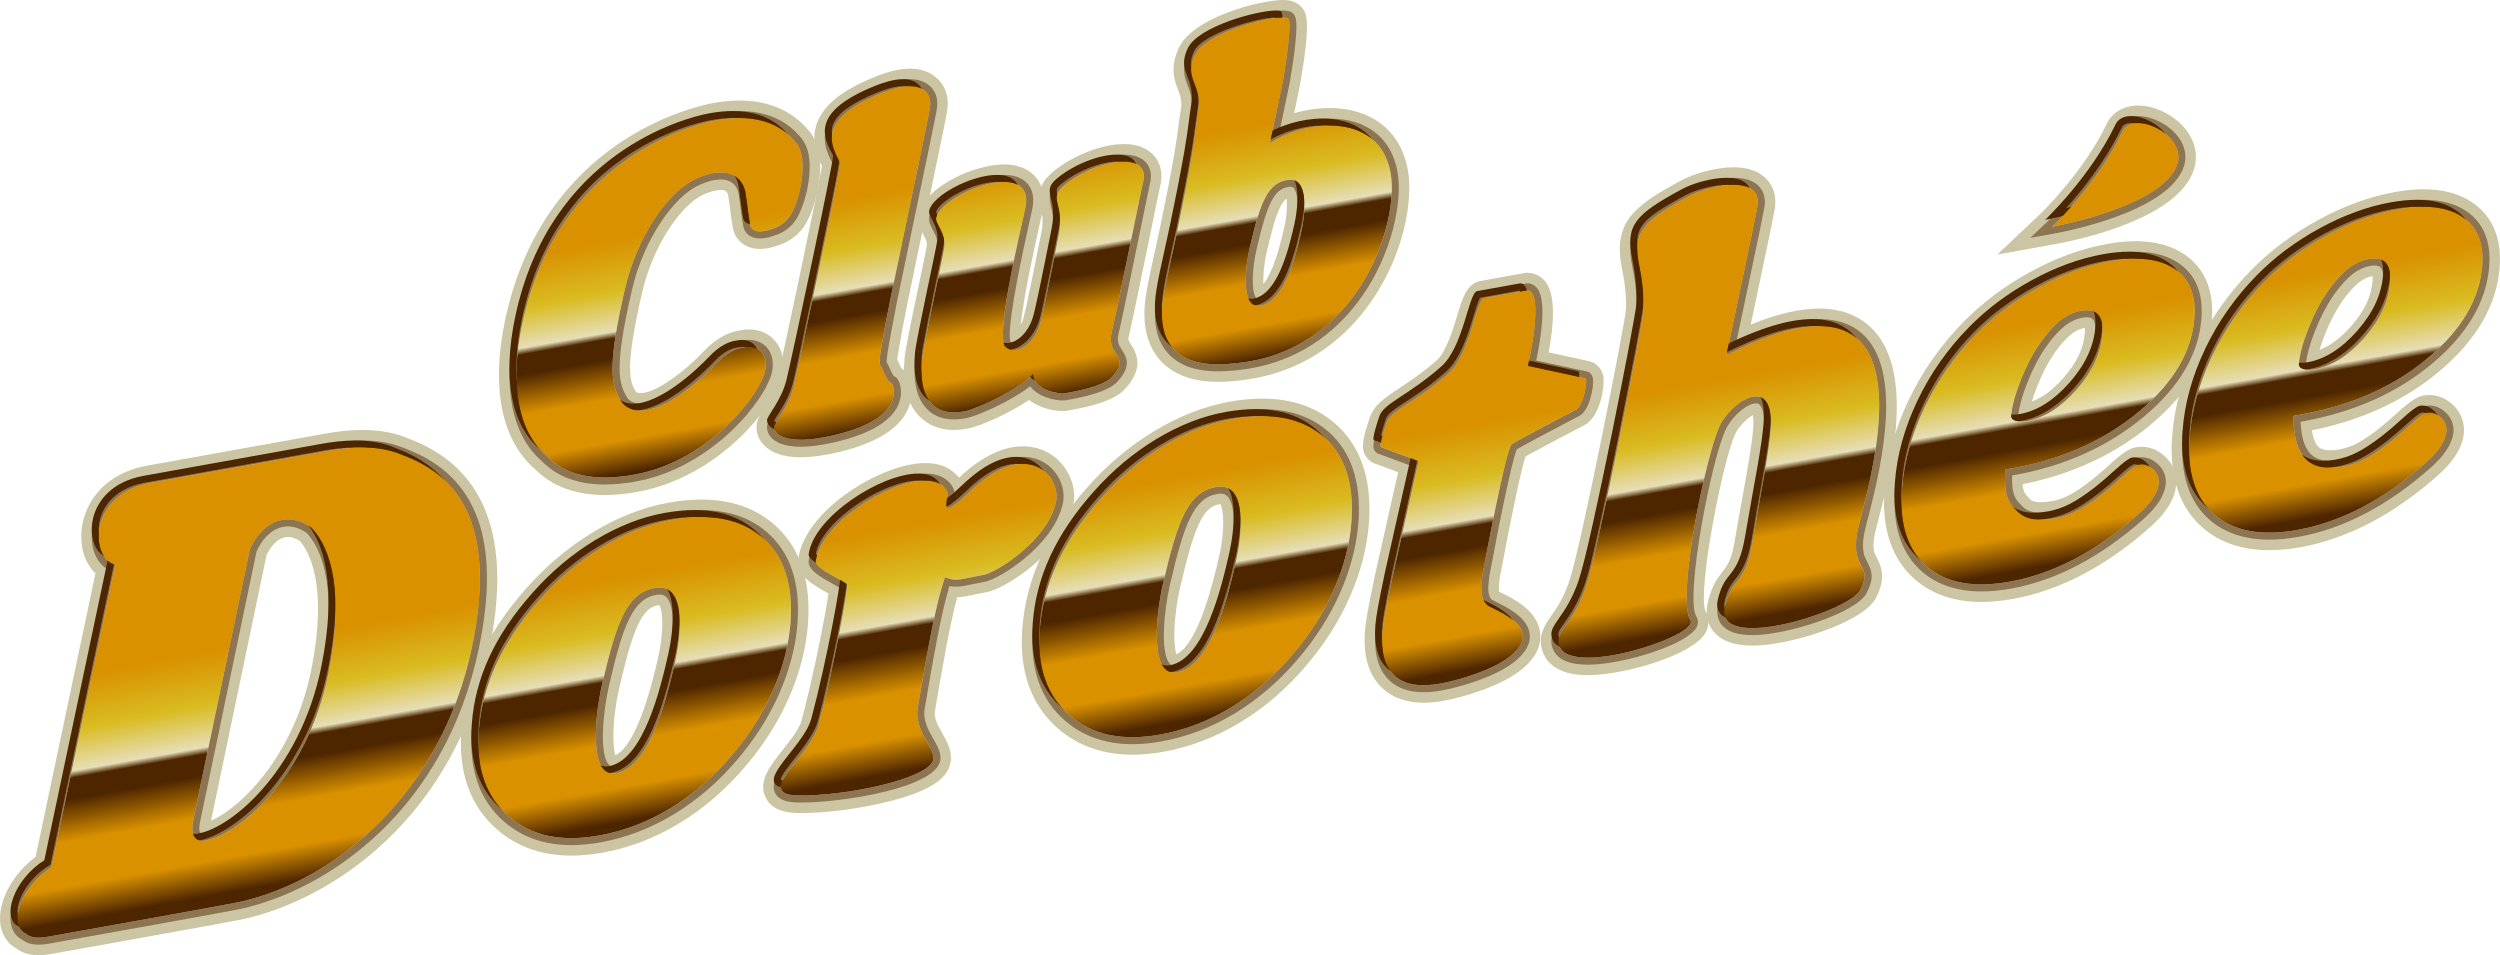 <?xml version="1.0" encoding="utf-8"?>
<!-- Generator: Adobe Illustrator 16.0.0, SVG Export Plug-In . SVG Version: 6.00 Build 0)  -->
<!DOCTYPE svg PUBLIC "-//W3C//DTD SVG 1.1//EN" "http://www.w3.org/Graphics/SVG/1.1/DTD/svg11.dtd">
<svg version="1.1" id="Texte_1_" xmlns="http://www.w3.org/2000/svg" xmlns:xlink="http://www.w3.org/1999/xlink" x="0px" y="0px"
	 width="356.702px" height="136.288px" viewBox="0 0 356.702 136.288" enable-background="new 0 0 356.702 136.288"
	 xml:space="preserve">
<g id="Contour_2_">
	<g>
		<g>
			<path fill="#CCC5A3" d="M345.812,29.506c2.244,0,4.079,0.478,5.503,1.432c2.137,1.429,3.087,3.745,2.853,6.948
				c-0.347,4.764-2.942,9.172-7.791,13.23c-4.845,4.058-10.844,6.732-17.99,8.018l-1.156,0.209c0.001,2.895,0.573,4.934,1.72,6.112
				c0.838,0.86,2.015,1.292,3.532,1.292c0.559,0,1.163-0.059,1.813-0.176c1.035-0.187,2.05-0.533,3.045-1.038
				c0.993-0.507,2.199-1.306,3.618-2.396c0.778-0.609,1.756-1.452,2.937-2.524c1.181-1.076,1.967-1.647,2.366-1.719
				c0.127-0.023,0.253-0.034,0.378-0.034c0.554,0,1.081,0.227,1.583,0.681c0.613,0.555,0.891,1.217,0.838,1.982
				c-0.049,0.662-0.317,1.371-0.806,2.125c-0.489,0.752-1.179,1.521-2.075,2.31c-2.945,2.621-5.959,4.742-9.04,6.367
				c-3.083,1.625-6.193,2.722-9.327,3.285c-1.445,0.26-2.796,0.39-4.053,0.39c-3.201,0-5.789-0.844-7.766-2.531
				c-2.751-2.354-3.945-6.016-3.583-10.99c0.284-3.892,1.356-7.786,3.215-11.686c1.858-3.897,4.316-7.401,7.376-10.512
				c2.549-2.599,5.537-4.837,8.966-6.705c3.427-1.871,6.815-3.107,10.162-3.71C343.459,29.626,344.687,29.506,345.812,29.506
				 M329.412,52.77c0.25,0,0.524-0.027,0.824-0.081c2.497-0.449,4.868-1.955,7.112-4.511c2.244-2.56,3.468-5.201,3.665-7.926
				c0.098-1.298-0.11-2.22-0.622-2.769c-0.373-0.399-0.908-0.6-1.605-0.6c-0.256,0-0.534,0.027-0.834,0.081
				c-1.009,0.182-1.979,0.636-2.913,1.365c-0.931,0.729-1.894,1.798-2.89,3.204c-1.053,1.521-1.984,3.308-2.789,5.357
				c-0.805,2.053-1.255,3.725-1.351,5.023c-0.025,0.342,0.173,0.588,0.596,0.734C328.838,52.729,329.107,52.77,329.412,52.77
				 M345.812,27.006L345.812,27.006c-1.268,0-2.655,0.135-4.125,0.398c-3.6,0.648-7.272,1.986-10.918,3.977
				c-3.62,1.973-6.835,4.378-9.553,7.148c-3.236,3.291-5.877,7.055-7.848,11.187c-1.984,4.165-3.146,8.397-3.451,12.58
				c-0.422,5.786,1.076,10.185,4.451,13.071c2.435,2.079,5.594,3.132,9.391,3.132c1.398,0,2.911-0.145,4.495-0.429
				c3.369-0.606,6.751-1.795,10.051-3.534c3.25-1.715,6.458-3.973,9.536-6.712c1.047-0.92,1.895-1.87,2.509-2.813
				c0.72-1.111,1.123-2.222,1.203-3.305c0.105-1.536-0.481-2.96-1.654-4.021c-1.212-1.097-2.441-1.326-3.26-1.326
				c-0.272,0-0.549,0.024-0.822,0.074c-0.949,0.169-1.928,0.801-3.606,2.331c-1.145,1.04-2.086,1.85-2.793,2.403
				c-1.274,0.979-2.361,1.703-3.214,2.139c-0.771,0.391-1.563,0.662-2.352,0.805c-0.501,0.09-0.962,0.136-1.37,0.136
				c-1.22,0-1.612-0.404-1.741-0.536c-0.27-0.277-0.671-0.911-0.877-2.313c7.1-1.428,13.192-4.239,18.118-8.364
				c5.362-4.489,8.283-9.524,8.679-14.966c0.379-5.171-1.942-7.861-3.956-9.208C350.87,27.63,348.551,27.006,345.812,27.006
				L345.812,27.006z M330.955,49.908c0.175-0.589,0.412-1.285,0.732-2.104c0.729-1.855,1.576-3.487,2.518-4.847
				c0.837-1.182,1.642-2.084,2.376-2.659c0.61-0.477,1.205-0.763,1.814-0.873c0.048-0.008,0.093-0.016,0.133-0.021
				c0.012,0.156,0.014,0.372-0.008,0.66c-0.158,2.191-1.156,4.304-3.052,6.465C333.991,48.212,332.479,49.344,330.955,49.908
				L330.955,49.908z"/>
		</g>
		<g>
			<g>
				<path fill="#CCC5A3" d="M305.069,17.562c2.704,0,6.516,2.717,5.613,5.764c-1.823,6.15-17.885,9.04-17.885,9.04
					s6.465-6.114,10.032-13.589C303.236,17.927,304.078,17.562,305.069,17.562 M305.069,15.062c-2.056,0-3.695,0.961-4.495,2.638
					c-3.329,6.975-9.433,12.792-9.494,12.85l-6.092,5.762l8.252-1.485c2.935-0.528,17.687-3.53,19.839-10.79
					c0.54-1.823,0.157-3.739-1.08-5.395C310.427,16.533,307.577,15.062,305.069,15.062L305.069,15.062z"/>
			</g>
			<g>
				<path fill="#CCC5A3" d="M304.724,36.913c2.259,0,4.104,0.484,5.536,1.442c2.137,1.43,3.081,3.781,2.847,6.98
					c-0.347,4.766-2.957,9.241-7.806,13.303c-4.845,4.057-10.869,6.864-18.019,8.15l-1.155,0.208
					c-0.255,4.11,0.597,4.802,1.745,5.979c0.798,0.819,1.917,1.184,3.338,1.184c0.621,0,1.3-0.069,2.036-0.202
					c1.036-0.187,2.051-0.534,3.044-1.038c0.996-0.508,2.201-1.306,3.618-2.396c0.781-0.609,1.758-1.452,2.937-2.524
					c1.181-1.076,1.971-1.647,2.37-1.72c0.126-0.022,0.25-0.034,0.374-0.034c0.553,0,1.079,0.227,1.583,0.681
					c0.614,0.556,0.895,1.218,0.84,1.984c-0.051,0.66-0.317,1.37-0.806,2.123s-1.181,1.523-2.075,2.311
					c-2.946,2.621-5.959,4.742-9.04,6.367c-3.082,1.625-6.191,2.721-9.326,3.285c-1.445,0.26-2.795,0.39-4.051,0.39
					c-3.203,0-5.792-0.844-7.768-2.532c-2.751-2.354-3.946-6.014-3.582-10.99c0.283-3.889,1.354-7.781,3.214-11.682
					c1.856-3.898,4.314-7.401,7.374-10.512c2.55-2.598,5.537-4.828,8.964-6.698c3.43-1.873,6.814-3.101,10.163-3.703
					C302.394,37.03,303.609,36.913,304.724,36.913 M288.365,60.155c0.249,0,0.523-0.026,0.82-0.08
					c2.499-0.45,4.87-1.955,7.115-4.512c2.244-2.56,3.467-5.201,3.665-7.926c0.097-1.297-0.108-2.221-0.622-2.769
					c-0.374-0.4-0.909-0.6-1.604-0.6c-0.256,0-0.534,0.027-0.833,0.081c-1.014,0.182-1.982,0.636-2.913,1.365
					c-0.932,0.729-1.896,1.797-2.891,3.203c-1.054,1.521-1.987,3.309-2.788,5.358c-0.808,2.053-1.256,3.724-1.351,5.022
					c-0.027,0.343,0.172,0.588,0.594,0.735C287.79,60.115,288.059,60.155,288.365,60.155 M304.724,34.413L304.724,34.413
					c-1.26,0-2.635,0.133-4.089,0.395c-3.612,0.65-7.285,1.985-10.918,3.969c-3.63,1.981-6.843,4.384-9.55,7.141
					c-3.24,3.293-5.88,7.059-7.847,11.188c-1.984,4.163-3.146,8.395-3.45,12.575c-0.424,5.785,1.074,10.183,4.45,13.071
					c2.434,2.079,5.594,3.133,9.393,3.133c1.398,0,2.91-0.145,4.494-0.429c3.373-0.607,6.753-1.796,10.05-3.534
					c3.247-1.712,6.455-3.97,9.536-6.711c1.053-0.926,1.901-1.877,2.511-2.818c0.713-1.1,1.117-2.208,1.201-3.292
					c0.11-1.539-0.479-2.966-1.655-4.03c-1.219-1.097-2.445-1.327-3.26-1.327c-0.271,0-0.545,0.025-0.816,0.074
					c-0.958,0.173-1.937,0.805-3.612,2.333c-1.165,1.06-2.078,1.845-2.79,2.401c-1.274,0.981-2.36,1.704-3.216,2.141
					c-0.772,0.392-1.565,0.663-2.352,0.805c-0.599,0.108-1.136,0.162-1.593,0.162c-1.13,0-1.444-0.323-1.548-0.429l-0.139-0.142
					c-0.537-0.547-0.853-0.868-0.93-2.004c7.07-1.404,13.227-4.271,18.312-8.529c5.371-4.499,8.295-9.558,8.694-15.039
					c0.381-5.197-1.938-7.893-3.95-9.239C309.799,35.04,307.469,34.413,304.724,34.413L304.724,34.413z M289.908,57.293
					c0.175-0.589,0.412-1.284,0.733-2.101c0.724-1.853,1.57-3.483,2.517-4.85c0.836-1.181,1.64-2.082,2.375-2.657
					c0.611-0.479,1.204-0.764,1.814-0.874c0.048-0.009,0.093-0.016,0.133-0.021c0.011,0.157,0.014,0.373-0.008,0.662
					c-0.159,2.19-1.157,4.303-3.052,6.464C292.945,55.596,291.431,56.729,289.908,57.293L289.908,57.293z"/>
			</g>
		</g>
		<g>
			<path fill="#CCC5A3" d="M247.35,26.367c2.068,0,3.7,0.731,3.433,2.936c-0.102,0.841-4.464,21.364-4.464,21.364
				c5.734-2.922,10.044-4.138,13.249-4.138c14.896,0,5.939,26.267,5.393,29.597c-0.871,5.309,2.392,4.369,0.467,8.063
				c-1.075,2.066-10.029,5.432-15.395,5.432c-2.671,0-4.452-0.834-3.93-3.076c1.011-4.344,2.85-2.842,3.895-9.056
				c1.084-6.468,2.521-13.35,2.664-16.579c0.142-3.199-0.827-4.355-2.124-4.355c-1.743,0-4.08,2.087-5.118,4.105
				c-1.813,3.52-6.313,24.534-4.232,27.83c1.017,1.609-8.771,5.349-14.624,5.349c-2.021,0-3.572-0.445-4.05-1.578
				c-0.876-2.077,1.837-2.865,3.733-8.454c1.81-5.331,8.046-37.215,8.209-39.236c0.14-1.772-0.049-4.154-0.557-6.614
				c-1-4.838,0.375-6.343,7.11-9.984C242.427,27.204,245.138,26.367,247.35,26.367 M247.35,23.867L247.35,23.867
				c-2.631,0-5.779,0.958-7.529,1.904c-6.875,3.717-9.744,6.041-8.37,12.689c0.45,2.18,0.637,4.335,0.513,5.912
				c-0.213,2.234-6.344,33.502-8.084,38.629c-0.799,2.355-1.741,3.703-2.498,4.786c-0.963,1.379-2.162,3.095-1.172,5.443
				c0.597,1.417,2.185,3.106,6.354,3.106c5.066,0,15.01-2.836,16.792-6.068c0.26-0.471,0.394-0.976,0.404-1.474
				c0.182,0.521,0.44,0.939,0.695,1.261c1.087,1.369,2.964,2.063,5.578,2.063c5.298,0,15.794-3.283,17.612-6.777
				c1.457-2.796,0.867-4.387,0.139-5.777c-0.363-0.693-0.65-1.242-0.356-3.034c0.052-0.312,0.271-1.158,0.502-2.055
				c1.677-6.485,5.167-19.981-0.04-26.705c-1.322-1.708-3.839-3.742-8.321-3.742c-2.78,0-6.003,0.75-9.77,2.282
				c1.459-6.887,3.385-16.033,3.467-16.709c0.237-1.957-0.471-3.223-1.105-3.94C251.104,24.472,249.485,23.867,247.35,23.867
				L247.35,23.867z M243.335,87.211c-1.186-2.998,2.582-22.059,4.307-25.407c0.611-1.189,1.741-2.187,2.453-2.576
				c0.057,0.316,0.103,0.817,0.069,1.571c-0.092,2.076-0.816,6.083-1.583,10.325c-0.353,1.948-0.716,3.962-1.05,5.951
				c-0.478,2.844-1.051,3.577-1.715,4.428c-0.703,0.899-1.577,2.019-2.148,4.475c-0.137,0.585-0.177,1.114-0.15,1.589
				C243.466,87.445,243.404,87.327,243.335,87.211L243.335,87.211z"/>
		</g>
		<g>
			<path fill="#CCC5A3" d="M217.927,41.422c2.538,0.13,0.078,10.776,0.078,10.776l8.132,1.766c0.007-0.001,0.013-0.002,0.019-0.002
				c0.521,0-0.271,4.242-1.406,4.555c0,0-8.915,4.662-9.087,4.895c-0.939,1.271-3.942,17.564-3.942,17.564
				c-0.08,0.341-0.146,0.693-0.203,1.061c-0.054,0.363-0.1,0.809-0.144,1.337c-0.109,1.382,0.181,2.375,0.864,2.976
				c0.687,0.6,8.317,3.041,3.405,7.144c-2.629,2.194-7.806,3.622-10.144,4.043c-0.859,0.154-1.653,0.232-2.382,0.232
				c-1.749,0-3.119-0.446-4.112-1.339c-1.404-1.262-1.993-3.359-1.762-6.295c0.094-1.137,0.51-3.452,1.257-6.943l0.007-0.084
				l3.889-17.309l-5.32-1.984c-0.006,0.001-0.012,0.002-0.018,0.002c-0.434,0,0.699-3.268,0.699-3.268
				c0.471-1.97,4.086-3.02,8.865-7.239c3.2-2.825,3.888-10.39,5.109-10.772L217.927,41.422 M217.768,38.91l-0.283,0.051
				l-6.195,1.114l-0.155,0.028l-0.149,0.047c-1.759,0.551-2.283,2.279-3.077,4.895c-0.627,2.064-1.574,5.185-2.939,6.39
				c-1.997,1.763-3.795,2.947-5.239,3.899c-2.135,1.407-3.832,2.525-4.367,4.491c-1.074,3.118-1.162,4.338-0.401,5.406
				c0.351,0.493,0.861,0.842,1.434,0.996l3.085,1.15l-3.411,15.181l-0.038,0.171l-0.008,0.097c-0.75,3.518-1.166,5.842-1.27,7.103
				c-0.296,3.745,0.573,6.555,2.582,8.359c1.461,1.313,3.407,1.979,5.783,1.979c0.873,0,1.823-0.092,2.825-0.272
				c2.563-0.461,8.222-2.013,11.302-4.584c2.345-1.958,2.656-3.874,2.505-5.137c-0.381-3.164-3.759-4.824-5.574-5.716
				c-0.101-0.049-0.193-0.094-0.275-0.135c-0.034-0.14-0.069-0.415-0.034-0.854c0.042-0.5,0.083-0.885,0.124-1.169
				c0.048-0.304,0.102-0.588,0.164-0.854l0.014-0.06l0.012-0.06c1.224-6.642,2.773-14.116,3.468-16.298
				c1.369-0.766,4.89-2.635,8.123-4.327c2.713-1.128,3.143-5.958,3.013-6.917c-0.201-1.484-1.25-2.248-2.26-2.397l-5.563-1.208
				c0.723-3.891,1.036-8.104-0.398-10.006c-0.618-0.819-1.509-1.299-2.507-1.351L217.768,38.91L217.768,38.91z"/>
		</g>
		<g>
			<path fill="#CCC5A3" d="M180.116,59.375c3.547,0,6.442,0.966,8.683,2.897c3.085,2.658,4.428,6.711,4.027,12.162
				c-0.234,3.203-1.072,6.441-2.519,9.719c-1.445,3.275-3.399,6.35-5.865,9.221c-2.584,3.053-5.494,5.561-8.73,7.527
				c-3.238,1.965-6.626,3.268-10.16,3.902c-1.399,0.252-2.725,0.378-3.977,0.378c-3.598,0-6.59-1.041-8.977-3.118
				c-3.219-2.803-4.634-6.852-4.247-12.145c0.243-3.307,1.078-6.506,2.512-9.598s3.477-6.129,6.134-9.113
				c2.687-3.042,5.676-5.56,8.968-7.549c3.295-1.989,6.585-3.281,9.88-3.875C177.36,59.512,178.784,59.375,180.116,59.375
				 M167.512,95.956c0.179,0,0.371-0.022,0.575-0.068c4.729-1.07,7.12-10.722,8.312-16.008c0.751-3.323,1.559-10.453-2.246-10.452
				c-0.172,0-0.355,0.015-0.547,0.045c-4.052,0.644-5.541,4.614-7.661,13.787C165.168,86.616,163.831,95.956,167.512,95.956
				 M180.116,56.875c-1.474,0-3.06,0.151-4.715,0.448c-3.576,0.645-7.186,2.056-10.729,4.195c-3.493,2.11-6.705,4.813-9.55,8.034
				c-2.798,3.143-4.997,6.415-6.528,9.716c-1.551,3.346-2.472,6.867-2.737,10.466c-0.446,6.098,1.27,10.879,5.099,14.213
				c2.846,2.477,6.418,3.733,10.619,3.733c1.395,0,2.882-0.141,4.42-0.417c3.817-0.686,7.522-2.107,11.014-4.226
				c3.456-2.1,6.598-4.808,9.342-8.049c2.6-3.027,4.705-6.338,6.244-9.827c1.554-3.521,2.47-7.068,2.725-10.545
				c0.46-6.257-1.185-11.047-4.889-14.239C187.734,58.054,184.263,56.875,180.116,56.875L180.116,56.875z M167.845,93.348
				c-0.486-1.385-0.387-5.535,0.535-9.525c2.045-8.849,3.306-11.514,5.618-11.881c0.045-0.007,0.083-0.011,0.111-0.013
				c0.496,0.725,0.676,3.75-0.149,7.399C171.54,90.065,169.194,92.771,167.845,93.348L167.845,93.348z"/>
		</g>
		<g>
			<path fill="#CCC5A3" d="M145.955,66.185c3.45,0,5.192,3.167,4.731,5.374c-1.163,5.569-8.554,10.142-10.32,10.459
				c-1.907,0.343-3.019,0.688-3.986,0.688c-0.522,0-1.002-0.101-1.541-0.355c-1.14,3.215-2.229,8.747-3.905,18.69
				c-0.513,3.32,2.523,5.66,2.236,7.295c-0.488,2.769-12.189,5.171-18.747,5.171c-0.207,0-0.408-0.002-0.604-0.007
				c-6.392-0.158,1.775-5.624,2.943-9.976c2.215-8.263,4.284-19.745,4.094-20.108c-0.261-0.501-4.623-2.277-4.475-3.35
				c0.733-5.322,10.313-11.497,15.618-11.497c1.453,0,2.585,0.463,3.128,1.532c0.295,0.58-0.494,2.368,0.176,2.368
				c0.385,0,1.251-0.59,3.079-2.337C141.411,67.237,143.966,66.185,145.955,66.185 M145.955,63.685
				c-2.895,0-5.961,1.502-9.118,4.467c-0.775-0.994-2.221-2.083-4.837-2.083c-6.1,0-17.125,6.614-18.095,13.656
				c-0.331,2.386,2.015,3.686,4.283,4.942c0.01,0.005,0.02,0.011,0.03,0.017c-0.492,3.218-2.112,11.631-3.87,18.192
				c-0.3,1.117-1.596,2.757-2.638,4.076c-1.833,2.319-3.564,4.509-2.489,6.801c1.013,2.159,3.665,2.224,4.536,2.246
				c0.216,0.005,0.438,0.008,0.666,0.008c3.484,0,8.293-0.636,12.252-1.621c5.762-1.433,8.524-3.165,8.956-5.616
				c0.275-1.567-0.487-2.91-1.16-4.094c-0.635-1.118-1.234-2.174-1.068-3.254c1.226-7.271,2.225-12.722,3.173-16.219
				c0.817-0.023,1.598-0.188,2.568-0.393c0.479-0.101,1.025-0.217,1.664-0.332c2.517-0.452,10.897-5.573,12.325-12.408
				c0.404-1.93-0.159-4.072-1.506-5.729C150.236,64.628,148.221,63.685,145.955,63.685L145.955,63.685z"/>
		</g>
		<g>
			<path fill="#CCC5A3" d="M100.079,73.777c3.546,0,6.441,0.967,8.681,2.898c3.085,2.656,4.429,6.709,4.029,12.16
				c-0.236,3.205-1.074,6.442-2.521,9.721c-1.445,3.275-3.398,6.349-5.863,9.22c-2.585,3.052-5.495,5.56-8.732,7.527
				c-3.237,1.965-6.625,3.267-10.158,3.903c-1.398,0.251-2.723,0.377-3.974,0.377c-3.6,0-6.593-1.04-8.98-3.119
				c-3.22-2.802-4.634-6.85-4.247-12.143c0.242-3.308,1.077-6.507,2.51-9.599c1.435-3.092,3.479-6.13,6.135-9.114
				c2.687-3.041,5.677-5.559,8.968-7.548c3.295-1.989,6.585-3.281,9.879-3.874C97.321,73.913,98.746,73.777,100.079,73.777
				 M87.473,110.357c0.179,0,0.371-0.022,0.575-0.068c4.729-1.071,7.12-10.722,8.313-16.009c0.75-3.322,1.56-10.452-2.246-10.452
				c-0.173,0-0.355,0.015-0.548,0.045c-4.052,0.645-5.541,4.614-7.662,13.787C85.129,101.017,83.792,110.357,87.473,110.357
				 M100.079,71.277c-1.475,0-3.063,0.151-4.718,0.449c-3.574,0.643-7.184,2.054-10.728,4.194c-3.493,2.111-6.706,4.813-9.549,8.033
				c-2.798,3.144-4.997,6.416-6.529,9.717c-1.552,3.349-2.472,6.871-2.735,10.468c-0.446,6.098,1.27,10.879,5.099,14.211
				c2.844,2.477,6.417,3.733,10.621,3.733c1.394,0,2.879-0.14,4.417-0.417c3.822-0.688,7.527-2.111,11.013-4.227
				c3.455-2.1,6.597-4.808,9.343-8.049c2.6-3.028,4.704-6.338,6.243-9.826c1.553-3.518,2.471-7.067,2.728-10.546
				c0.458-6.259-1.187-11.049-4.891-14.238C107.695,72.456,104.225,71.277,100.079,71.277L100.079,71.277z M87.806,107.749
				c-0.485-1.385-0.387-5.535,0.534-9.525c2.046-8.848,3.306-11.513,5.619-11.881c0.046-0.007,0.083-0.011,0.112-0.013
				c0.496,0.725,0.675,3.749-0.149,7.399C91.501,104.464,89.155,107.172,87.806,107.749L87.806,107.749z"/>
		</g>
		<g>
			<path fill="#CCC5A3" d="M51.708,63.846c1.977,0,3.969,0.296,5.857,1.129c6.65,2.508,13.709,8.521,9.774,27.354
				c-4.362,20.884-19.397,33.335-33.265,36.393c-1.627,0.359-27.205,4.927-27.205,4.927c-0.513,0.094-0.962,0.14-1.356,0.14
				c-0.813,0-1.39-0.195-1.803-0.56c-2.64-1.169-0.75-6.741,3.612-9.488l9.114-43.172c-3.611-0.847-3.864-10.075,5.06-11.681
				l25.123-4.52C48.249,64.075,49.972,63.846,51.708,63.846 M28.677,119.999c4.649-0.23,15.099-8.607,18.181-23.934
				c2.259-11.234,0.485-17.801-2.453-20.793c-1.114-0.792-2.243-1.163-3.322-1.162c-2.226,0-4.235,1.578-5.437,4.275l-8.071,38.633
				C27.211,118.758,27.581,119.761,28.677,119.999 M51.708,61.346c-1.647,0-3.405,0.179-5.532,0.562l-25.123,4.52
				c-6.826,1.228-9.363,6.099-9.463,9.896c-0.06,2.284,0.708,4.252,2.031,5.478l-8.54,40.45c-3.203,2.402-5.292,6.149-5.066,9.254
				c0.125,1.715,0.971,3.094,2.34,3.842c0.846,0.625,1.906,0.942,3.157,0.942c0.553,0,1.145-0.06,1.809-0.181
				c1.034-0.185,25.635-4.579,27.292-4.944c13.137-2.897,30.232-14.672,35.173-38.323c3.325-15.917-0.469-26.071-11.276-30.18
				C56.48,61.776,54.255,61.346,51.708,61.346L51.708,61.346z M38.034,79.176c0.778-1.612,1.906-2.566,3.049-2.566
				c0.533,0,1.1,0.192,1.687,0.573c1.196,1.339,4.117,6.053,1.637,18.39c-2.479,12.326-10.106,19.737-14.292,21.514L38.034,79.176
				L38.034,79.176z"/>
		</g>
	</g>
	<g>
		<g>
			<path fill="#CCC5A3" d="M183.03,2.5c0.416,0,0.696,0.055,0.796,0.169c0.624,0.716-0.776,8.893-0.776,8.893l-1.842,8.82
				c2.342-1.486,5.499-2.468,8.482-2.468c4.076,0,7.825,1.834,8.714,6.718c1.298,7.135-4.327,24.458-20.485,26.993
				c-1.491,0.233-2.854,0.357-4.082,0.357c-2.185,0-3.948-0.392-5.272-1.252c-2.071-1.346-2.985-3.655-2.741-6.927
				c0.032-0.467,0.106-1.04,0.223-1.727c0.111-0.688,0.263-1.476,0.452-2.361l1.465-6.732c0.806-3.852,1.477-7.306,2.013-10.36
				c0.537-3.054,0.724-5.138,0.938-6.353c0.777-4.402-2.13-4.872-0.43-8.408C171.963,4.788,180.334,2.5,183.03,2.5 M179.521,43.637
				c0.139,0,0.286-0.017,0.445-0.053c3.336-0.755,4.87-6.844,5.712-10.574c0.529-2.342,1.1-7.372-1.583-7.372
				c-0.122,0-0.251,0.011-0.387,0.032c-2.859,0.455-3.911,3.255-5.404,9.726C177.759,37.751,176.959,43.637,179.521,43.637
				 M183.03,0L183.03,0c-2.966,0-12.659,2.331-14.799,6.778c-1.361,2.832-0.659,4.682-0.146,6.032
				c0.356,0.941,0.615,1.621,0.367,3.025c-0.093,0.527-0.175,1.146-0.277,1.929c-0.152,1.165-0.343,2.614-0.661,4.426
				c-0.53,3.019-1.202,6.478-1.998,10.281l-1.46,6.713c-0.201,0.94-0.361,1.776-0.478,2.493c-0.129,0.759-0.211,1.403-0.249,1.954
				c-0.393,5.262,1.89,7.906,3.873,9.195c1.714,1.113,3.885,1.655,6.635,1.655c1.342,0,2.804-0.127,4.469-0.388
				c6.979-1.095,12.908-4.829,17.148-10.8c4.86-6.843,6.212-14.703,5.41-19.11c-0.999-5.491-5.176-8.771-11.174-8.771
				c-1.647,0-3.377,0.261-5.046,0.741l0.853-4.083l0.009-0.044l0.008-0.045c1.601-9.347,0.888-10.165,0.197-10.957
				C184.819,0,183.473,0,183.03,0L183.03,0z M180.252,40.538c-0.051-1.136,0.099-2.9,0.487-4.579
				c1.122-4.861,1.88-6.965,2.832-7.608c0.111,0.836,0.063,2.365-0.332,4.107C182.099,37.512,181.016,39.647,180.252,40.538
				L180.252,40.538z"/>
		</g>
		<g>
			<path fill="#CCC5A3" d="M160.353,23.057c2.022,0,3.326,0.901,2.705,3.1c-0.127,0.452-3.713,18.251-4.431,21.206
				c-0.857,3.538,2.919,3.295,0.066,6.417c-1.327,1.454-5.931,2.188-6.753,2.337c-0.082,0.015-0.189,0.022-0.316,0.022
				c-1.199,0-4.153-0.693-4.231-2.749c-1.778,2.043-7.9,4.967-9.836,5.314c-0.516,0.093-1,0.14-1.451,0.14
				c-1.455,0-2.577-0.481-3.369-1.444c-1.036-1.265-1.433-3.273-1.188-6.033c0.177-1.998,2.978-14.59,3.176-16.012
				c0.295-2.102-1.33-3.427-1.152-4.275c0.461-2.209,6.021-5.126,9.673-5.126c2.062,0,3.515,0.929,3.102,3.438
				c-0.264,1.598-4.483,18.535-2.89,20.092c0.322,0.314,0.737,0.467,1.192,0.467c1.39,0,3.155-1.427,3.829-4.047
				c0.645-2.511,2.354-11.23,2.57-12.304c0.92-4.592-1.618-5.177,0.805-7.177C154.273,24.426,157.859,23.057,160.353,23.057
				 M160.353,20.557L160.353,20.557c-3.131,0-7.28,1.619-10.091,3.938c-0.883,0.729-1.403,1.44-1.688,2.134
				c-0.218-0.575-0.513-1.022-0.798-1.359c-0.703-0.828-2.061-1.815-4.531-1.815c-4.2,0-11.301,3.188-12.12,7.115
				c-0.255,1.216,0.267,2.211,0.646,2.938c0.337,0.643,0.539,1.059,0.478,1.501c-0.066,0.474-0.608,3.054-1.086,5.33
				c-1.162,5.53-1.992,9.543-2.104,10.809c-0.307,3.467,0.264,6.031,1.745,7.838c0.887,1.079,2.524,2.36,5.303,2.36
				c0.598,0,1.234-0.061,1.894-0.179c1.729-0.311,5.883-2.113,8.829-4.095c1.389,1.066,3.275,1.568,4.796,1.568
				c0.278,0,0.527-0.021,0.759-0.062l0.162-0.029c4.266-0.747,6.731-1.698,7.995-3.083c2.543-2.784,1.831-4.776,0.799-6.358
				c-0.371-0.568-0.41-0.628-0.282-1.155c0.473-1.945,2.098-9.876,3.284-15.666c0.538-2.626,1.048-5.109,1.136-5.496
				c0.585-2.119-0.019-3.528-0.631-4.338C164.191,21.587,162.881,20.557,160.353,20.557L160.353,20.557z M145.649,46.347
				c0.209-2.214,0.915-6.414,2.664-14.228c0.153-0.684,0.267-1.188,0.347-1.563c0.118,0.65,0.165,1.411-0.063,2.553l-0.166,0.833
				c-0.454,2.285-1.835,9.238-2.375,11.34C145.947,45.705,145.805,46.058,145.649,46.347L145.649,46.347z"/>
		</g>
		<g>
			<path fill="#CCC5A3" d="M129.84,12.294c1.011,0,1.904,0.286,2.475,1.064c0.3,0.408,0.462,0.95,0.406,1.688
				c-0.028,0.371-0.215,1.368-0.556,2.989c-0.221,1.051-0.395,1.904-0.522,2.555l-3.854,18.504c-0.619,2.889-1.14,5.488-1.566,7.805
				c-0.425,2.314-0.658,3.729-0.694,4.242c-0.05,0.638,0.018,1.041,0.204,1.211c0.18,0.166,0.876,2.276,1.451,2.276
				c0.014,0,0.027-0.002,0.041-0.004l0,0c0.089,0,2.689,4.993-8.46,7.524c-1.883,0.427-3.369,0.596-4.531,0.596
				c-3.003,0-3.845-1.126-3.79-1.836c0.049-0.638,2.018-2.715,2.76-5.665c0.741-2.949,6.851-31.699,6.657-32.062
				c-1.314-2.436-3.459-6.148,6.035-9.947C127.122,12.744,128.573,12.294,129.84,12.294 M129.841,9.794L129.841,9.794
				c-1.399,0-2.994,0.367-4.876,1.121c-4.773,1.909-7.446,4.038-8.409,6.698c-0.886,2.446-0.026,4.581,0.725,6.043
				c-0.751,4.352-5.723,27.873-6.503,30.979c-0.376,1.496-1.194,2.776-1.792,3.711c-0.563,0.881-0.97,1.518-1.036,2.372
				c-0.075,0.989,0.281,1.963,1.005,2.743c1.097,1.184,2.872,1.784,5.278,1.784c1.449,0,3.159-0.222,5.084-0.657
				c9.957-2.261,10.976-6.778,10.696-9.271c-0.149-1.326-0.658-2.298-1.428-2.802c-0.104-0.21-0.22-0.467-0.288-0.619
				c-0.094-0.211-0.18-0.404-0.275-0.585c0.02-0.235,0.123-1.041,0.659-3.961c0.428-2.32,0.95-4.923,1.552-7.732l3.857-18.518
				c0.132-0.67,0.304-1.513,0.521-2.551c0.481-2.29,0.574-2.945,0.603-3.313c0.098-1.298-0.2-2.427-0.885-3.358
				C133.635,10.93,132.289,9.794,129.841,9.794L129.841,9.794z"/>
		</g>
		<g>
			<path fill="#CCC5A3" d="M105.541,16.843c5.181,0,7.32,2.635,8.183,3.704c0.045,0.055,0.079,0.135,0.112,0.228
				c1.388,2.018,0.45,7.313-0.99,9.842c-0.589,1.035-1.675,1.766-2.65,2.029c-0.513,0.208-1.169,0.374-1.751,0.374
				c-0.688,0-1.274-0.23-1.405-0.893c-0.308-1.566-0.344-2.629-0.702-4.829c-0.433-1.735-1.688-2.686-3.515-2.686
				c-1.085,0-2.373,0.336-3.809,1.043c-3.742,1.843-8.104,8.038-9.834,15.535c-2.669,11.562-1.927,13.876-0.471,16.186
				c0.032,0.053,0.067,0.096,0.101,0.146c0.715,0.756,1.6,1.071,2.578,1.071c3.744,0,8.836-4.615,10.834-6.742
				c1.311-1.394,2.663-2.108,3.79-2.251c0.292-0.067,0.573-0.1,0.838-0.1c1.682,0,2.75,1.305,2.317,3.373
				c-0.716,3.433-7.958,12.928-18.688,14.858c-1.509,0.271-2.898,0.402-4.173,0.402c-3.673,0-6.393-1.087-8.273-3.035
				c-4.061-3.422-5.361-10.092-3.544-18.788c4.897-23.456,24.151-28.504,27.762-29.153
				C103.465,16.938,104.557,16.843,105.541,16.843 M105.541,14.343L105.541,14.343c-1.175,0-2.431,0.119-3.733,0.353
				c-2.475,0.445-24.337,5.1-29.766,31.103c-1.994,9.541-0.473,17.036,4.282,21.127c2.426,2.46,5.784,3.707,9.982,3.707
				c1.433,0,2.986-0.148,4.616-0.442c11.555-2.079,19.731-12.194,20.693-16.809c0.374-1.783,0.039-3.432-0.943-4.642
				c-0.912-1.123-2.269-1.742-3.821-1.742c-0.417,0-0.847,0.046-1.278,0.137c-1.761,0.261-3.593,1.322-5.172,3.001
				c-2.711,2.887-6.791,5.955-9.013,5.955c-0.319,0-0.502-0.068-0.647-0.183c-0.883-1.421-1.654-3.199,0.875-14.157
				c1.576-6.828,5.561-12.406,8.502-13.855c1.319-0.65,2.199-0.786,2.704-0.786c0.721,0,0.93,0.218,1.066,0.703
				c0.147,0.918,0.238,1.642,0.318,2.282c0.102,0.815,0.198,1.585,0.38,2.512c0.35,1.77,1.864,2.911,3.858,2.911
				c1.051,0,2.005-0.293,2.552-0.502c1.677-0.496,3.173-1.67,4.023-3.165c1.5-2.634,3.067-8.86,1.045-12.234
				c-0.092-0.201-0.221-0.431-0.408-0.659C114.742,17.83,111.925,14.343,105.541,14.343L105.541,14.343z"/>
		</g>
	</g>
</g>
<g id="Contour_1_">
	<g>
		<g>
			<path fill="#4D2600" d="M344.812,29.506L344.812,29.506c2.032,0,3.696,0.425,4.947,1.263c1.83,1.225,2.619,3.201,2.411,6.045
				c-0.325,4.46-2.826,8.678-7.436,12.536c-4.69,3.928-10.587,6.552-17.526,7.8l-1.156,0.209l-0.822,0.149v0.835
				c0.001,3.197,0.656,5.425,2.004,6.811c1.03,1.057,2.459,1.594,4.248,1.594c0.615,0,1.284-0.064,1.991-0.191
				c1.123-0.203,2.24-0.583,3.321-1.132c1.043-0.532,2.313-1.371,3.78-2.5c0.785-0.614,1.764-1.455,2.994-2.572
				c1.428-1.302,1.856-1.467,1.87-1.474c0.068-0.013,0.136-0.019,0.2-0.019c0.3,0,0.598,0.138,0.912,0.422
				c0.386,0.349,0.543,0.71,0.512,1.168c-0.036,0.49-0.254,1.047-0.646,1.653c-0.44,0.676-1.078,1.384-1.902,2.107
				c-2.867,2.552-5.842,4.647-8.842,6.229c-2.981,1.571-6.021,2.644-9.037,3.186c-1.381,0.249-2.685,0.374-3.876,0.374
				c-2.94,0-5.335-0.771-7.115-2.291c-2.519-2.154-3.577-5.478-3.236-10.157c0.273-3.747,1.323-7.559,3.12-11.328
				c1.803-3.78,4.221-7.226,7.188-10.242c2.475-2.523,5.412-4.719,8.731-6.527c3.314-1.811,6.632-3.022,9.859-3.604
				C342.571,29.622,343.751,29.506,344.812,29.506 M328.412,52.77c0.309,0,0.646-0.032,1.001-0.097
				c2.712-0.488,5.298-2.115,7.688-4.836c2.383-2.718,3.698-5.582,3.91-8.51c0.121-1.603-0.17-2.756-0.889-3.526
				c-0.567-0.608-1.354-0.917-2.336-0.917c-0.313,0-0.653,0.033-1.011,0.097c-1.166,0.21-2.293,0.735-3.354,1.563
				c-1.001,0.785-2.04,1.934-3.095,3.422c-1.095,1.582-2.07,3.453-2.897,5.562c-0.85,2.168-1.313,3.906-1.417,5.314
				c-0.06,0.803,0.413,1.458,1.269,1.754C327.617,52.711,327.998,52.77,328.412,52.77 M344.812,28.506
				c-1.125,0-2.353,0.12-3.683,0.359c-3.347,0.603-6.735,1.839-10.162,3.71c-3.429,1.868-6.417,4.106-8.966,6.705
				c-3.06,3.11-5.518,6.614-7.376,10.512c-1.858,3.899-2.931,7.794-3.215,11.686c-0.362,4.975,0.832,8.637,3.583,10.99
				c1.977,1.688,4.564,2.531,7.766,2.531c1.257,0,2.607-0.13,4.053-0.39c3.134-0.563,6.244-1.66,9.327-3.285
				c3.081-1.625,6.095-3.746,9.04-6.367c0.896-0.788,1.586-1.558,2.075-2.31c0.488-0.754,0.757-1.463,0.806-2.125
				c0.053-0.766-0.225-1.428-0.838-1.982c-0.502-0.454-1.029-0.681-1.583-0.681c-0.125,0-0.251,0.011-0.378,0.034
				c-0.399,0.071-1.186,0.643-2.366,1.719c-1.181,1.072-2.158,1.915-2.937,2.524c-1.419,1.091-2.625,1.89-3.618,2.396
				c-0.995,0.505-2.01,0.852-3.045,1.038c-0.65,0.117-1.255,0.176-1.813,0.176c-1.518,0-2.694-0.432-3.532-1.292
				c-1.146-1.179-1.719-3.218-1.72-6.112l1.156-0.209c7.146-1.285,13.146-3.96,17.99-8.018c4.849-4.059,7.444-8.467,7.791-13.23
				c0.234-3.203-0.716-5.52-2.853-6.948C348.891,28.983,347.056,28.506,344.812,28.506L344.812,28.506z M328.412,51.77
				c-0.305,0-0.574-0.04-0.807-0.12c-0.423-0.146-0.621-0.393-0.596-0.734c0.096-1.299,0.546-2.971,1.351-5.023
				c0.805-2.05,1.736-3.837,2.789-5.357c0.996-1.406,1.959-2.475,2.89-3.204c0.935-0.729,1.904-1.184,2.913-1.365
				c0.3-0.054,0.578-0.081,0.834-0.081c0.697,0,1.232,0.2,1.605,0.6c0.512,0.549,0.72,1.471,0.622,2.769
				c-0.197,2.725-1.421,5.366-3.665,7.926c-2.244,2.556-4.615,4.062-7.112,4.511C328.937,51.742,328.662,51.77,328.412,51.77
				L328.412,51.77z"/>
		</g>
		<g>
			<g>
				<path fill="#4D2600" d="M304.069,17.562c1.427,0,3.201,0.934,4.126,2.173c0.576,0.771,0.753,1.547,0.528,2.307
					c-1.089,3.673-8.744,6.341-13.923,7.643c2.25-2.494,5.646-6.688,7.932-11.477C302.937,17.779,303.387,17.562,304.069,17.562
					 M304.069,16.562c-0.992,0-1.833,0.366-2.239,1.215c-3.567,7.475-10.032,13.589-10.032,13.589s16.062-2.89,17.885-9.04
					C310.585,19.279,306.773,16.562,304.069,16.562L304.069,16.562z"/>
			</g>
			<g>
				<path fill="#4D2600" d="M303.724,36.913c2.041,0,3.717,0.428,4.98,1.273c1.829,1.224,2.615,3.211,2.405,6.077
					c-0.327,4.5-2.834,8.742-7.45,12.609c-4.819,4.036-10.725,6.705-17.554,7.933l-1.155,0.208l-0.772,0.139l-0.048,0.783
					c-0.254,4.1,0.547,5.231,1.897,6.606l0.129,0.132c0.961,0.986,2.325,1.486,4.055,1.486c0.664,0,1.409-0.073,2.213-0.217
					c1.122-0.202,2.239-0.583,3.321-1.131c1.047-0.534,2.317-1.374,3.779-2.499c0.782-0.61,1.762-1.452,2.995-2.574
					c1.427-1.301,1.861-1.468,1.873-1.475c0.066-0.012,0.132-0.019,0.197-0.019c0.298,0,0.597,0.139,0.912,0.422
					c0.388,0.351,0.546,0.712,0.514,1.166c-0.038,0.495-0.256,1.052-0.647,1.656c-0.436,0.672-1.074,1.38-1.901,2.107
					c-2.87,2.553-5.845,4.649-8.842,6.229c-2.979,1.57-6.019,2.642-9.037,3.186c-1.38,0.248-2.684,0.374-3.875,0.374
					c-2.942,0-5.337-0.771-7.118-2.292c-2.519-2.155-3.577-5.478-3.234-10.158c0.272-3.745,1.322-7.554,3.119-11.324
					c1.799-3.778,4.216-7.223,7.185-10.241c2.464-2.511,5.401-4.705,8.729-6.521c3.302-1.803,6.62-3.013,9.861-3.596
					C301.504,37.027,302.671,36.913,303.724,36.913L303.724,36.913 M287.365,60.155c0.308,0,0.643-0.032,0.998-0.096
					c2.714-0.489,5.301-2.116,7.69-4.837c2.381-2.716,3.697-5.58,3.91-8.511c0.12-1.607-0.171-2.76-0.889-3.526
					c-0.569-0.608-1.354-0.917-2.334-0.917c-0.314,0-0.654,0.033-1.009,0.097c-1.17,0.21-2.298,0.735-3.353,1.562
					c-1.003,0.785-2.043,1.933-3.097,3.421c-1.102,1.591-2.077,3.463-2.896,5.562c-0.851,2.162-1.314,3.901-1.417,5.309
					c-0.064,0.803,0.407,1.46,1.265,1.76C286.568,60.097,286.95,60.155,287.365,60.155 M303.724,35.913
					c-1.114,0-2.33,0.118-3.646,0.355c-3.349,0.603-6.733,1.83-10.163,3.703c-3.427,1.87-6.414,4.101-8.964,6.698
					c-3.06,3.11-5.518,6.613-7.374,10.512c-1.859,3.9-2.931,7.793-3.214,11.682c-0.364,4.977,0.831,8.637,3.582,10.99
					c1.976,1.688,4.565,2.532,7.768,2.532c1.256,0,2.606-0.13,4.051-0.39c3.135-0.564,6.244-1.66,9.326-3.285
					c3.081-1.625,6.094-3.746,9.04-6.367c0.895-0.787,1.587-1.558,2.075-2.311s0.755-1.463,0.806-2.123
					c0.055-0.767-0.226-1.429-0.84-1.984c-0.504-0.454-1.03-0.681-1.583-0.681c-0.124,0-0.248,0.012-0.374,0.034
					c-0.399,0.072-1.189,0.644-2.37,1.72c-1.179,1.072-2.155,1.915-2.937,2.524c-1.417,1.091-2.622,1.889-3.618,2.396
					c-0.993,0.504-2.008,0.852-3.044,1.038c-0.735,0.132-1.415,0.202-2.036,0.202c-1.422,0-2.541-0.365-3.338-1.184
					c-1.148-1.177-2-1.868-1.745-5.979l1.155-0.208c7.149-1.286,13.174-4.094,18.019-8.15c4.849-4.062,7.459-8.537,7.806-13.303
					c0.234-3.199-0.71-5.551-2.847-6.98C307.828,36.397,305.983,35.913,303.724,35.913L303.724,35.913z M287.365,59.155
					c-0.306,0-0.575-0.04-0.808-0.12c-0.422-0.147-0.621-0.393-0.594-0.735c0.095-1.299,0.543-2.97,1.351-5.022
					c0.801-2.05,1.734-3.837,2.788-5.358c0.995-1.406,1.959-2.475,2.891-3.203c0.931-0.729,1.899-1.184,2.913-1.365
					c0.299-0.054,0.577-0.081,0.833-0.081c0.695,0,1.23,0.2,1.604,0.6c0.514,0.548,0.719,1.472,0.622,2.769
					c-0.198,2.725-1.421,5.366-3.665,7.926c-2.245,2.557-4.616,4.062-7.115,4.512C287.888,59.129,287.614,59.155,287.365,59.155
					L287.365,59.155z"/>
			</g>
		</g>
		<g>
			<path fill="#4D2600" d="M246.351,26.367L246.351,26.367c1.06,0,1.837,0.219,2.188,0.616c0.086,0.097,0.349,0.393,0.251,1.195
				c-0.097,0.709-2.714,13.114-4.45,21.28l-0.436,2.051l1.868-0.952c5.247-2.673,9.552-4.028,12.795-4.028
				c2.494,0,4.312,0.78,5.554,2.385c4.156,5.367,0.837,18.204-0.581,23.687c-0.284,1.101-0.49,1.896-0.567,2.363
				c-0.483,2.947,0.207,4.265,0.711,5.227c0.418,0.797,0.591,1.127-0.144,2.536c-0.739,1.42-8.932,4.894-14.508,4.894
				c-1.43,0-2.464-0.27-2.837-0.739c-0.072-0.091-0.292-0.367-0.119-1.11c0.396-1.703,0.907-2.356,1.498-3.113
				c0.836-1.07,1.783-2.283,2.409-6.004c0.329-1.967,0.691-3.97,1.042-5.907c0.822-4.551,1.533-8.481,1.635-10.793
				c0.096-2.177-0.272-3.669-1.127-4.562c-0.524-0.548-1.214-0.838-1.996-0.838c-2.234,0-4.858,2.413-6.007,4.647
				c-1.666,3.234-6.443,23.922-4.347,28.527c-1.133,1.287-8.591,4.109-13.621,4.109c-1.729,0-2.869-0.353-3.128-0.967
				c-0.22-0.519-0.054-0.835,0.815-2.078c0.837-1.198,1.984-2.84,2.943-5.666c1.802-5.31,8.091-37.394,8.259-39.479
				c0.149-1.892-0.061-4.404-0.574-6.895c-0.861-4.167,0.003-5.332,6.606-8.902C241.833,27.121,244.396,26.367,246.351,26.367
				 M246.35,25.367c-2.212,0-4.923,0.837-6.341,1.604c-6.735,3.642-8.11,5.146-7.11,9.984c0.508,2.46,0.696,4.842,0.557,6.614
				c-0.163,2.021-6.399,33.905-8.209,39.236c-1.896,5.589-4.609,6.377-3.733,8.454c0.478,1.133,2.029,1.578,4.05,1.578
				c5.854,0,15.641-3.739,14.624-5.349c-2.08-3.296,2.42-24.311,4.232-27.83c1.038-2.019,3.375-4.105,5.118-4.105
				c1.297,0,2.266,1.156,2.124,4.355c-0.143,3.229-1.58,10.111-2.664,16.579c-1.045,6.214-2.884,4.712-3.895,9.056
				c-0.522,2.242,1.259,3.076,3.93,3.076c5.365,0,14.319-3.365,15.395-5.432c1.925-3.693-1.338-2.754-0.467-8.063
				c0.547-3.33,9.503-29.597-5.393-29.597c-3.205,0-7.515,1.216-13.249,4.138c0,0,4.362-20.523,4.464-21.364
				C250.05,26.099,248.418,25.367,246.35,25.367L246.35,25.367z"/>
		</g>
		<g>
			<path fill="#4D2600" d="M216.823,41.456c0.553,0.887,0.201,5.213-0.793,9.518l-0.228,0.987l0.99,0.215l7.517,1.632
				c-0.089,0.879-0.539,2.413-0.903,2.767l-0.026,0.007l-0.095,0.05c-9.118,4.769-9.255,4.952-9.427,5.186
				c-0.973,1.314-3.207,13.011-4.112,17.931c-0.083,0.354-0.154,0.727-0.219,1.143c-0.054,0.363-0.102,0.808-0.151,1.404
				c-0.135,1.707,0.27,2.987,1.203,3.808c0.214,0.187,0.529,0.342,1.053,0.599c1.132,0.557,3.488,1.714,3.642,2.991
				c0.088,0.729-0.644,1.508-1.271,2.033c-2.319,1.936-7.168,3.374-9.68,3.826c-0.798,0.144-1.539,0.217-2.205,0.217
				c-1.507,0-2.634-0.354-3.444-1.083c-1.155-1.038-1.638-2.879-1.433-5.469c0.063-0.765,0.329-2.568,1.237-6.816l0.014-0.063
				l0.006-0.064l0.001-0.015l3.873-17.24l0.191-0.851l-0.817-0.305l-4.707-1.756c0.131-0.573,0.403-1.479,0.663-2.23l0.017-0.047
				l0.012-0.048c0.169-0.708,1.325-1.47,2.925-2.523c1.536-1.013,3.448-2.272,5.63-4.198c2.109-1.862,3.186-5.408,3.972-7.996
				c0.297-0.979,0.66-2.175,0.909-2.588L216.823,41.456 M216.927,40.422l-6.195,1.114c-1.222,0.383-1.909,7.947-5.109,10.772
				c-4.779,4.22-8.395,5.27-8.865,7.239c0,0-1.133,3.268-0.699,3.268c0.006,0,0.012-0.001,0.018-0.002l5.32,1.984l-3.889,17.309
				L197.5,82.19c-0.747,3.491-1.163,5.807-1.257,6.943c-0.231,2.936,0.357,5.033,1.762,6.295c0.993,0.893,2.363,1.339,4.112,1.339
				c0.729,0,1.522-0.078,2.382-0.232c2.338-0.421,7.515-1.849,10.144-4.043c4.912-4.103-2.719-6.544-3.405-7.144
				c-0.684-0.601-0.974-1.594-0.864-2.976c0.044-0.528,0.09-0.974,0.144-1.337c0.057-0.367,0.123-0.72,0.203-1.061
				c0,0,3.003-16.294,3.942-17.564c0.172-0.232,9.087-4.895,9.087-4.895c1.135-0.313,1.927-4.555,1.406-4.555
				c-0.006,0-0.012,0.001-0.019,0.002l-8.132-1.766C217.005,51.198,219.465,40.552,216.927,40.422L216.927,40.422z"/>
		</g>
		<g>
			<path fill="#4D2600" d="M179.116,59.375c3.285,0,5.986,0.893,8.03,2.654c2.857,2.462,4.062,6.169,3.683,11.332
				c-0.225,3.076-1.044,6.235-2.436,9.388c-1.4,3.174-3.321,6.193-5.713,8.979c-2.5,2.954-5.355,5.416-8.486,7.318
				c-3.122,1.894-6.425,3.164-9.819,3.773c-1.334,0.241-2.613,0.362-3.8,0.362c-3.331,0-6.13-0.966-8.32-2.873
				c-2.995-2.607-4.272-6.309-3.907-11.317c0.234-3.176,1.049-6.289,2.422-9.25c1.387-2.991,3.396-5.975,5.976-8.872
				c2.609-2.955,5.548-5.429,8.735-7.355c3.177-1.918,6.387-3.179,9.54-3.747C176.472,59.508,177.85,59.375,179.116,59.375
				 M166.512,95.956c0.255,0,0.523-0.031,0.795-0.093c4.939-1.118,7.439-9.545,9.066-16.762c0.285-1.262,1.597-7.694-0.583-10.422
				c-0.654-0.818-1.566-1.25-2.638-1.25h0c-0.226,0-0.463,0.019-0.704,0.057c-4.954,0.787-6.508,6.022-8.479,14.55
				c-0.091,0.394-2.2,9.679,0.302,12.825C164.842,95.577,165.617,95.956,166.512,95.956 M179.116,58.375
				c-1.332,0-2.756,0.136-4.272,0.409c-3.295,0.594-6.585,1.886-9.88,3.875c-3.292,1.989-6.281,4.507-8.968,7.549
				c-2.657,2.984-4.7,6.021-6.134,9.113s-2.269,6.291-2.512,9.598c-0.387,5.293,1.028,9.342,4.247,12.145
				c2.387,2.078,5.379,3.118,8.977,3.118c1.252,0,2.578-0.126,3.977-0.378c3.534-0.635,6.922-1.938,10.16-3.902
				c3.236-1.967,6.146-4.475,8.73-7.527c2.466-2.871,4.42-5.945,5.865-9.221c1.446-3.277,2.284-6.516,2.519-9.719
				c0.4-5.451-0.942-9.504-4.027-12.162C185.558,59.341,182.664,58.375,179.116,58.375L179.116,58.375z M166.512,94.956
				c-3.682,0-2.344-9.34-1.568-12.696c2.12-9.173,3.609-13.144,7.661-13.787c0.192-0.03,0.375-0.045,0.547-0.045
				c3.805,0,2.997,7.129,2.246,10.452c-1.191,5.286-3.582,14.938-8.312,16.008C166.883,94.934,166.691,94.956,166.512,94.956
				L166.512,94.956z"/>
		</g>
		<g>
			<path fill="#4D2600" d="M144.955,66.185c1.528,0,2.451,0.741,2.956,1.362c0.668,0.823,0.981,1.925,0.796,2.807
				c-1.059,5.073-7.959,9.399-9.519,9.679c-0.678,0.122-1.257,0.244-1.766,0.352c-0.882,0.186-1.519,0.32-2.043,0.32
				c-0.396,0-0.729-0.078-1.113-0.259l-1-0.473l-0.37,1.043c-1.229,3.466-2.378,9.539-3.951,18.872
				c-0.353,2.284,0.708,4.152,1.483,5.517c0.381,0.671,0.813,1.433,0.756,1.757c-0.06,0.338-1.355,1.584-6.354,2.828
				c-3.707,0.922-8.184,1.518-11.408,1.518c-0.198,0-0.392-0.002-0.579-0.007c-0.99-0.025-1.345-0.186-1.445-0.246
				c0.017-0.551,1.239-2.098,2.057-3.132c1.306-1.652,2.786-3.524,3.272-5.339c0.962-3.587,2.042-8.356,2.964-13.084
				c1.386-7.104,1.215-7.432,1.051-7.745c-0.221-0.424-0.65-0.677-1.859-1.348c-0.698-0.387-2.1-1.164-2.48-1.597
				c0.861-4.661,9.663-10.44,14.596-10.44c1.109,0,1.848,0.307,2.198,0.914c0.001,0.147-0.047,0.456-0.077,0.648
				c-0.106,0.68-0.216,1.382,0.235,1.91c0.236,0.276,0.573,0.429,0.948,0.429c0.671,0,1.471-0.417,3.77-2.614
				C141.246,66.822,143.567,66.185,144.955,66.185 M144.955,65.185c-1.988,0-4.544,1.052-7.573,3.947
				c-1.828,1.747-2.693,2.337-3.079,2.337c-0.67,0,0.119-1.788-0.176-2.368c-0.543-1.069-1.675-1.532-3.128-1.532
				c-5.306,0-14.885,6.175-15.618,11.497c-0.148,1.072,4.214,2.849,4.475,3.35c0.19,0.363-1.879,11.846-4.094,20.108
				c-1.168,4.352-9.335,9.817-2.943,9.976c0.196,0.005,0.397,0.007,0.604,0.007c6.557,0,18.258-2.402,18.747-5.171
				c0.287-1.635-2.749-3.975-2.236-7.295c1.676-9.943,2.766-15.476,3.905-18.69c0.539,0.255,1.019,0.355,1.541,0.355
				c0.967,0,2.08-0.344,3.986-0.688c1.767-0.317,9.157-4.89,10.32-10.459C150.147,68.353,148.405,65.185,144.955,65.185
				L144.955,65.185z"/>
		</g>
		<g>
			<path fill="#4D2600" d="M99.079,73.777c3.284,0,5.984,0.894,8.029,2.656c2.857,2.46,4.063,6.167,3.685,11.329
				c-0.227,3.08-1.048,6.239-2.439,9.391c-1.4,3.173-3.32,6.192-5.711,8.977c-2.501,2.954-5.357,5.416-8.488,7.319
				c-3.118,1.893-6.42,3.162-9.816,3.774c-1.333,0.24-2.611,0.361-3.797,0.361c-3.334,0-6.134-0.967-8.324-2.874
				c-2.994-2.605-4.272-6.307-3.906-11.315c0.232-3.175,1.046-6.288,2.419-9.251c1.388-2.991,3.398-5.975,5.977-8.873
				c2.609-2.953,5.548-5.427,8.735-7.354c3.178-1.918,6.387-3.179,9.54-3.746C96.433,73.909,97.811,73.777,99.079,73.777
				 M86.473,110.357c0.255,0,0.523-0.031,0.795-0.093c4.938-1.118,7.439-9.546,9.067-16.764c0.285-1.262,1.596-7.695-0.583-10.421
				c-0.654-0.818-1.566-1.251-2.638-1.251l0,0c-0.227,0-0.463,0.02-0.705,0.058c-4.953,0.788-6.507,6.022-8.479,14.55
				c-0.091,0.394-2.198,9.681,0.304,12.826C84.804,109.979,85.578,110.357,86.473,110.357 M99.079,72.777
				c-1.333,0-2.758,0.136-4.275,0.41c-3.294,0.593-6.584,1.885-9.879,3.874c-3.291,1.989-6.281,4.507-8.968,7.548
				c-2.656,2.984-4.7,6.022-6.135,9.114c-1.433,3.092-2.268,6.291-2.51,9.599c-0.387,5.293,1.027,9.341,4.247,12.143
				c2.387,2.079,5.38,3.119,8.98,3.119c1.251,0,2.576-0.125,3.974-0.377c3.533-0.637,6.921-1.938,10.158-3.903
				c3.237-1.968,6.147-4.476,8.732-7.527c2.465-2.871,4.418-5.944,5.863-9.22c1.447-3.278,2.285-6.516,2.521-9.721
				c0.399-5.451-0.944-9.504-4.029-12.16C105.52,73.744,102.625,72.777,99.079,72.777L99.079,72.777z M86.473,109.357
				c-3.682,0-2.344-9.34-1.569-12.696c2.121-9.173,3.61-13.143,7.662-13.787c0.192-0.03,0.375-0.045,0.548-0.045
				c3.806,0,2.996,7.13,2.246,10.452c-1.192,5.287-3.583,14.938-8.313,16.009C86.844,109.335,86.652,109.357,86.473,109.357
				L86.473,109.357z"/>
		</g>
		<g>
			<path fill="#4D2600" d="M50.708,63.846c2.078,0,3.861,0.342,5.453,1.044l0.025,0.011l0.025,0.01
				c5.82,2.195,13.1,7.3,9.148,26.213c-4.599,22.016-20.382,32.949-32.501,35.621c-1.588,0.351-26.91,4.873-27.17,4.92
				c-0.446,0.082-0.842,0.124-1.176,0.124c-0.532,0-0.905-0.101-1.14-0.309l-0.116-0.103l-0.142-0.063
				c-0.136-0.06-0.549-0.243-0.608-1.063c-0.131-1.805,1.494-4.866,4.349-6.664l0.358-0.226l0.087-0.414l9.114-43.172l0.202-0.957
				l-0.953-0.223c-0.955-0.224-1.618-1.562-1.575-3.18c0.065-2.483,1.828-5.687,6.584-6.542l25.123-4.52
				C47.713,64.007,49.273,63.846,50.708,63.846 M27.594,120.004l0.132-0.006c4.983-0.247,15.939-8.96,19.112-24.735
				c2.748-13.666-0.525-19.456-2.72-21.691l-0.062-0.063l-0.072-0.051c-1.257-0.894-2.569-1.347-3.901-1.347
				c-2.619,0-4.992,1.82-6.351,4.869l-0.043,0.098l-0.022,0.104l-8.071,38.633c-0.677,3.243,1.082,3.991,1.869,4.162L27.594,120.004
				 M50.708,62.846c-1.735,0-3.458,0.229-5.088,0.522l-25.123,4.52c-8.924,1.605-8.671,10.834-5.06,11.681L6.322,122.74
				c-4.362,2.747-6.252,8.319-3.612,9.488c0.413,0.365,0.989,0.56,1.803,0.56c0.394,0,0.843-0.046,1.356-0.14
				c0,0,25.578-4.567,27.205-4.927c13.867-3.058,28.902-15.509,33.265-36.393c3.935-18.832-3.124-24.846-9.774-27.354
				C54.677,63.143,52.684,62.846,50.708,62.846L50.708,62.846z M27.677,118.999c-1.096-0.238-1.466-1.241-1.103-2.98l8.071-38.633
				c1.202-2.698,3.211-4.275,5.437-4.275c1.079,0,2.208,0.37,3.322,1.162c2.938,2.992,4.712,9.559,2.453,20.793
				C42.775,110.392,32.326,118.769,27.677,118.999L27.677,118.999z"/>
		</g>
	</g>
	<g>
		<g>
			<path fill="#4D2600" d="M181.991,2.5c0.044,1.292-0.409,4.871-0.92,7.857l-1.842,8.82l-0.484,2.317l1.999-1.269
				c2.28-1.448,5.251-2.313,7.946-2.313c2.486,0,6.797,0.767,7.73,5.896c0.695,3.827-0.736,10.709-4.82,16.458
				c-2.567,3.614-7.226,8.175-14.836,9.368c-1.464,0.229-2.785,0.346-3.928,0.346c-2.053,0-3.599-0.356-4.728-1.091
				c-1.757-1.142-2.506-3.108-2.288-6.02c0.029-0.428,0.101-0.976,0.212-1.635c0.106-0.66,0.256-1.438,0.442-2.309l1.466-6.74
				c0.804-3.841,1.483-7.338,2.02-10.393c0.331-1.886,0.527-3.377,0.685-4.575c0.097-0.74,0.174-1.325,0.253-1.776
				c0.416-2.353-0.115-3.752-0.542-4.876c-0.425-1.12-0.681-1.796,0.029-3.272C171.59,4.793,179.337,2.522,181.991,2.5
				 M178.521,43.637c0.214,0,0.438-0.025,0.666-0.077c3.631-0.822,5.307-6.188,6.467-11.329c0.29-1.282,1.113-5.62-0.469-7.6
				c-0.519-0.649-1.241-0.993-2.09-0.993c-0.176,0-0.358,0.016-0.544,0.045c-3.681,0.586-4.806,4.353-6.222,10.487
				c-0.149,0.646-1.411,6.382,0.321,8.561C177.122,43.323,177.769,43.637,178.521,43.637 M182.03,1.5
				c-2.696,0-11.067,2.288-12.546,5.362c-1.7,3.536,1.207,4.006,0.43,8.408c-0.215,1.215-0.401,3.299-0.938,6.353
				c-0.536,3.055-1.207,6.509-2.013,10.36l-1.465,6.732c-0.189,0.886-0.341,1.674-0.452,2.361c-0.116,0.687-0.19,1.26-0.223,1.727
				c-0.244,3.271,0.67,5.581,2.741,6.927c1.324,0.86,3.088,1.252,5.272,1.252c1.229,0,2.591-0.124,4.082-0.357
				c16.158-2.535,21.783-19.858,20.485-26.993c-0.889-4.884-4.638-6.718-8.714-6.718c-2.983,0-6.141,0.981-8.482,2.468l1.842-8.82
				c0,0,1.4-8.177,0.776-8.893C182.727,1.555,182.446,1.5,182.03,1.5L182.03,1.5z M178.521,42.637c-2.562,0-1.762-5.886-1.217-8.241
				c1.493-6.471,2.545-9.271,5.404-9.726c0.136-0.021,0.265-0.032,0.387-0.032c2.683,0,2.112,5.03,1.583,7.372
				c-0.842,3.73-2.376,9.819-5.712,10.574C178.807,42.62,178.659,42.637,178.521,42.637L178.521,42.637z"/>
		</g>
		<g>
			<path fill="#4D2600" d="M159.353,23.057L159.353,23.057c0.838,0,1.458,0.185,1.702,0.507c0.249,0.329,0.159,0.9,0.04,1.322
				c-0.051,0.181-0.33,1.54-1.183,5.697c-1.114,5.438-2.799,13.658-3.257,15.544c-0.484,1.997,0.26,3.138,0.753,3.893
				c0.477,0.731,0.604,0.928-0.453,2.086c-0.308,0.337-1.51,1.206-6.015,1.995l-0.177,0.031c-0.037,0.006-0.084,0.007-0.14,0.007
				c-0.872,0-3.186-0.55-3.232-1.787l-0.095-2.523l-1.658,1.905c-1.636,1.879-7.521,4.675-9.259,4.986
				c-0.455,0.082-0.884,0.124-1.274,0.124c-1.15,0-1.999-0.354-2.596-1.078c-0.859-1.05-1.185-2.837-0.966-5.312
				c0.103-1.156,1.224-6.498,2.043-10.397c0.647-3.084,1.049-5.002,1.127-5.563c0.222-1.578-0.419-2.801-0.842-3.61
				c-0.116-0.221-0.271-0.518-0.309-0.654c0.411-1.483,5.14-4.275,8.681-4.275c0.625,0,1.455,0.101,1.863,0.581
				c0.295,0.348,0.38,0.918,0.252,1.694c-0.043,0.261-0.228,1.084-0.461,2.126c-3.233,14.441-3.247,17.764-2.14,18.846
				c0.504,0.49,1.157,0.75,1.89,0.75c1.771,0,3.987-1.647,4.798-4.798c0.563-2.196,1.91-8.977,2.417-11.529l0.165-0.827
				c0.46-2.296,0.121-3.746-0.104-4.706c-0.243-1.039-0.28-1.198,0.564-1.896C153.657,24.405,157.038,23.057,159.353,23.057
				 M159.353,22.057c-2.493,0-6.079,1.369-8.5,3.366c-2.423,2,0.115,2.585-0.805,7.177c-0.217,1.073-1.926,9.793-2.57,12.304
				c-0.674,2.62-2.439,4.047-3.829,4.047c-0.455,0-0.87-0.152-1.192-0.467c-1.594-1.557,2.626-18.494,2.89-20.092
				c0.413-2.51-1.04-3.438-3.102-3.438c-3.652,0-9.212,2.917-9.673,5.126c-0.178,0.849,1.447,2.174,1.152,4.275
				c-0.198,1.422-2.999,14.014-3.176,16.012c-0.244,2.76,0.152,4.769,1.188,6.033c0.792,0.963,1.914,1.444,3.369,1.444
				c0.451,0,0.936-0.047,1.451-0.14c1.936-0.348,8.058-3.271,9.836-5.314c0.078,2.056,3.032,2.749,4.231,2.749
				c0.127,0,0.234-0.008,0.316-0.022c0.822-0.148,5.426-0.883,6.753-2.337c2.853-3.122-0.924-2.879-0.066-6.417
				c0.718-2.955,4.304-20.754,4.431-21.206C162.679,22.958,161.375,22.057,159.353,22.057L159.353,22.057z"/>
		</g>
		<g>
			<path fill="#4D2600" d="M128.841,12.294L128.841,12.294c1.188,0,1.548,0.493,1.668,0.656c0.178,0.243,0.248,0.577,0.215,1.021
				c-0.017,0.218-0.123,0.892-0.537,2.86c-0.222,1.056-0.396,1.913-0.522,2.556l-3.854,18.498c-0.609,2.843-1.139,5.479-1.572,7.834
				c-0.584,3.184-0.685,4.009-0.708,4.345c-0.049,0.627-0.041,1.396,0.413,1.913c0.043,0.084,0.096,0.206,0.158,0.347
				c0.361,0.811,0.76,1.701,1.379,2.097c0.081,0.31,0.146,0.884-0.168,1.57c-0.461,1.009-2.084,2.893-7.77,4.184
				c-1.671,0.379-3.121,0.571-4.311,0.571c-2.011,0-2.671-0.549-2.778-0.727c0.089-0.176,0.303-0.511,0.48-0.788
				c0.686-1.072,1.722-2.693,2.237-4.742c0.364-1.451,2.054-9.254,3.688-17.04c3.185-15.169,3.114-15.301,2.879-15.74l-0.047-0.088
				c-0.625-1.156-1.334-2.468-0.846-3.814c0.582-1.609,2.742-3.171,6.42-4.642C126.706,12.587,127.908,12.294,128.841,12.294
				 M128.84,11.294c-1.267,0-2.718,0.45-3.945,0.941c-9.494,3.799-7.35,7.512-6.035,9.947c0.193,0.362-5.916,29.112-6.657,32.062
				c-0.742,2.95-2.711,5.027-2.76,5.665c-0.055,0.71,0.787,1.836,3.79,1.836c1.162,0,2.648-0.169,4.531-0.596
				c11.149-2.531,8.549-7.524,8.46-7.524l0,0c-0.014,0.002-0.027,0.004-0.041,0.004c-0.575,0-1.271-2.11-1.451-2.276
				c-0.187-0.17-0.254-0.573-0.204-1.211c0.036-0.513,0.27-1.928,0.694-4.242c0.427-2.316,0.947-4.916,1.566-7.805l3.854-18.504
				c0.128-0.65,0.302-1.504,0.522-2.555c0.341-1.621,0.527-2.618,0.556-2.989c0.056-0.738-0.106-1.28-0.406-1.688
				C130.744,11.58,129.851,11.294,128.84,11.294L128.84,11.294z"/>
		</g>
		<g>
			<path fill="#4D2600" d="M104.541,16.843c4.607,0,6.514,2.232,7.354,3.27l0.044,0.122l0.074,0.107
				c1.076,1.564,0.305,6.427-1.036,8.78c-0.467,0.822-1.362,1.375-2.042,1.559l-0.059,0.016l-0.056,0.023
				c-0.464,0.188-0.979,0.3-1.376,0.3c-0.274,0-0.405-0.055-0.423-0.086c-0.159-0.806-0.243-1.485-0.342-2.271
				c-0.087-0.697-0.186-1.488-0.355-2.526l-0.006-0.041l-0.01-0.04c-0.545-2.189-2.18-3.444-4.485-3.444
				c-1.276,0-2.707,0.386-4.25,1.146c-4.332,2.133-8.691,8.949-10.367,16.207c-2.756,11.938-1.968,14.366-0.35,16.932
				c0.033,0.054,0.067,0.103,0.122,0.179l0.047,0.071l0.058,0.062c0.868,0.918,1.98,1.384,3.305,1.384
				c4.796,0,10.884-6.335,11.563-7.057c1.045-1.111,2.207-1.82,3.187-1.944l0.049-0.006l0.049-0.011
				c0.215-0.049,0.421-0.074,0.615-0.074c0.337,0,0.803,0.078,1.104,0.448c0.305,0.376,0.389,0.986,0.234,1.721
				c-0.683,3.274-7.796,12.263-17.887,14.078c-1.426,0.257-2.771,0.387-3.996,0.387c-3.264,0-5.805-0.918-7.553-2.729l-0.036-0.037
				l-0.039-0.033c-3.802-3.204-4.941-9.532-3.209-17.819c4.96-23.756,24.723-27.971,26.96-28.374
				C102.525,16.943,103.572,16.843,104.541,16.843L104.541,16.843 M104.541,15.843c-0.983,0-2.076,0.095-3.291,0.313
				c-3.61,0.649-22.864,5.697-27.762,29.153c-1.817,8.696-0.517,15.366,3.544,18.788c1.88,1.948,4.6,3.035,8.273,3.035
				c1.275,0,2.664-0.131,4.173-0.402c10.73-1.931,17.973-11.426,18.688-14.858c0.434-2.068-0.635-3.373-2.317-3.373
				c-0.266,0-0.546,0.033-0.838,0.1c-1.127,0.143-2.479,0.857-3.79,2.251c-1.998,2.127-7.09,6.742-10.834,6.742
				c-0.978,0-1.863-0.315-2.578-1.071c-0.033-0.05-0.068-0.093-0.101-0.146c-1.456-2.31-2.198-4.624,0.471-16.186
				c1.73-7.497,6.092-13.692,9.834-15.535c1.436-0.708,2.723-1.043,3.809-1.043c1.827,0,3.082,0.951,3.515,2.686
				c0.358,2.2,0.395,3.263,0.702,4.829c0.131,0.663,0.717,0.893,1.405,0.893c0.583,0,1.238-0.166,1.751-0.374
				c0.976-0.264,2.062-0.994,2.65-2.029c1.44-2.529,2.378-7.824,0.99-9.842c-0.033-0.093-0.067-0.173-0.112-0.228
				C111.86,18.478,109.721,15.843,104.541,15.843L104.541,15.843z"/>
		</g>
	</g>
</g>
<g id="Texte">
	<g>
		
			<linearGradient id="SVGID_1_" gradientUnits="userSpaceOnUse" x1="389.15" y1="63.763" x2="389.15" y2="14.762" gradientTransform="matrix(0.984 -0.177 0.177 0.984 -56.684 81.165)">
			<stop  offset="0.05" style="stop-color:#4D2600"/>
			<stop  offset="0.15" style="stop-color:#D99100"/>
			<stop  offset="0.28" style="stop-color:#D99100"/>
			<stop  offset="0.4" style="stop-color:#4D2600"/>
			<stop  offset="0.46" style="stop-color:#4D2600"/>
			<stop  offset="0.48" style="stop-color:#E6DEB7"/>
			<stop  offset="0.6" style="stop-color:#D9BB20"/>
			<stop  offset="0.75" style="stop-color:#D99100"/>
			<stop  offset="1" style="stop-color:#D99100"/>
		</linearGradient>
		<path fill="url(#SVGID_1_)" d="M327.229,59.343c0.001,2.895,0.573,4.934,1.72,6.112c1.146,1.177,2.927,1.551,5.346,1.116
			c1.035-0.187,2.05-0.533,3.045-1.038c0.993-0.507,2.199-1.306,3.618-2.396c0.778-0.609,1.756-1.452,2.937-2.524
			c1.181-1.076,1.967-1.647,2.366-1.719c0.692-0.125,1.346,0.09,1.961,0.646c0.613,0.555,0.891,1.217,0.838,1.982
			c-0.049,0.662-0.317,1.371-0.806,2.125c-0.489,0.752-1.179,1.521-2.075,2.31c-2.945,2.621-5.959,4.742-9.04,6.367
			c-3.083,1.625-6.193,2.722-9.327,3.285c-5.129,0.923-9.066,0.208-11.818-2.142c-2.751-2.354-3.945-6.016-3.583-10.99
			c0.284-3.892,1.356-7.786,3.215-11.686c1.858-3.897,4.316-7.401,7.376-10.512c2.549-2.599,5.537-4.837,8.966-6.705
			c3.427-1.871,6.815-3.107,10.162-3.71c3.985-0.717,7.048-0.36,9.186,1.072c2.137,1.429,3.087,3.745,2.853,6.948
			c-0.347,4.764-2.942,9.172-7.791,13.23c-4.845,4.058-10.844,6.732-17.99,8.018L327.229,59.343z M337.952,36.965
			c-1.009,0.182-1.979,0.636-2.913,1.365c-0.931,0.729-1.894,1.798-2.89,3.204c-1.053,1.521-1.984,3.308-2.789,5.357
			c-0.805,2.053-1.255,3.725-1.351,5.023c-0.025,0.342,0.173,0.588,0.596,0.734c0.424,0.146,0.966,0.159,1.631,0.039
			c2.497-0.449,4.868-1.955,7.112-4.511c2.244-2.56,3.468-5.201,3.665-7.926c0.098-1.298-0.11-2.22-0.622-2.769
			C339.881,36.937,339.068,36.765,337.952,36.965z"/>
		<g>
			
				<linearGradient id="SVGID_2_" gradientUnits="userSpaceOnUse" x1="362.374" y1="63.758" x2="362.374" y2="14.762" gradientTransform="matrix(0.984 -0.177 0.177 0.984 -56.684 81.165)">
				<stop  offset="0.05" style="stop-color:#4D2600"/>
				<stop  offset="0.15" style="stop-color:#D99100"/>
				<stop  offset="0.28" style="stop-color:#D99100"/>
				<stop  offset="0.4" style="stop-color:#4D2600"/>
				<stop  offset="0.46" style="stop-color:#4D2600"/>
				<stop  offset="0.48" style="stop-color:#E6DEB7"/>
				<stop  offset="0.6" style="stop-color:#D9BB20"/>
				<stop  offset="0.75" style="stop-color:#D99100"/>
				<stop  offset="1" style="stop-color:#D99100"/>
			</linearGradient>
			<path fill="url(#SVGID_2_)" d="M310.683,23.325c1.234-4.164-6.342-7.713-7.853-4.549c-3.567,7.475-10.032,13.589-10.032,13.589
				S308.859,29.476,310.683,23.325z"/>
			
				<linearGradient id="SVGID_3_" gradientUnits="userSpaceOnUse" x1="347.432" y1="63.763" x2="347.432" y2="14.762" gradientTransform="matrix(0.984 -0.177 0.177 0.984 -56.684 81.165)">
				<stop  offset="0.05" style="stop-color:#4D2600"/>
				<stop  offset="0.15" style="stop-color:#D99100"/>
				<stop  offset="0.28" style="stop-color:#D99100"/>
				<stop  offset="0.4" style="stop-color:#4D2600"/>
				<stop  offset="0.46" style="stop-color:#4D2600"/>
				<stop  offset="0.48" style="stop-color:#E6DEB7"/>
				<stop  offset="0.6" style="stop-color:#D9BB20"/>
				<stop  offset="0.75" style="stop-color:#D99100"/>
				<stop  offset="1" style="stop-color:#D99100"/>
			</linearGradient>
			<path fill="url(#SVGID_3_)" d="M307.172,66.925c-0.616-0.555-1.267-0.771-1.957-0.646c-0.399,0.072-1.189,0.644-2.37,1.72
				c-1.179,1.072-2.155,1.915-2.937,2.524c-1.417,1.091-2.622,1.889-3.618,2.396c-0.993,0.504-2.008,0.852-3.044,1.038
				c-2.419,0.435-4.228,0.194-5.374-0.982c-1.148-1.177-2-1.868-1.745-5.979l1.155-0.208c7.149-1.286,13.174-4.094,18.019-8.15
				c4.849-4.062,7.459-8.537,7.806-13.303c0.234-3.199-0.71-5.551-2.847-6.98c-2.139-1.43-5.197-1.805-9.182-1.087
				c-3.349,0.603-6.733,1.83-10.163,3.703c-3.427,1.87-6.414,4.101-8.964,6.698c-3.06,3.11-5.518,6.613-7.374,10.512
				c-1.859,3.9-2.931,7.793-3.214,11.682c-0.364,4.977,0.831,8.637,3.582,10.99c2.751,2.35,6.689,3.064,11.819,2.143
				c3.135-0.564,6.244-1.66,9.326-3.285c3.081-1.625,6.094-3.746,9.04-6.367c0.895-0.787,1.587-1.558,2.075-2.311
				s0.755-1.463,0.806-2.123C308.066,68.143,307.786,67.48,307.172,66.925z M286.964,59.3c0.095-1.299,0.543-2.97,1.351-5.022
				c0.801-2.05,1.734-3.837,2.788-5.358c0.995-1.406,1.959-2.475,2.891-3.203c0.931-0.729,1.899-1.184,2.913-1.365
				c1.113-0.201,1.926-0.028,2.438,0.519c0.514,0.548,0.719,1.472,0.622,2.769c-0.198,2.725-1.421,5.366-3.665,7.926
				c-2.245,2.557-4.616,4.062-7.115,4.512c-0.662,0.119-1.206,0.105-1.628-0.04C287.136,59.888,286.937,59.643,286.964,59.3z"/>
		</g>
		
			<linearGradient id="SVGID_4_" gradientUnits="userSpaceOnUse" x1="298.47" y1="63.762" x2="298.47" y2="14.762" gradientTransform="matrix(0.984 -0.177 0.177 0.984 -56.684 81.165)">
			<stop  offset="0.05" style="stop-color:#4D2600"/>
			<stop  offset="0.15" style="stop-color:#D99100"/>
			<stop  offset="0.28" style="stop-color:#D99100"/>
			<stop  offset="0.4" style="stop-color:#4D2600"/>
			<stop  offset="0.46" style="stop-color:#4D2600"/>
			<stop  offset="0.48" style="stop-color:#E6DEB7"/>
			<stop  offset="0.6" style="stop-color:#D9BB20"/>
			<stop  offset="0.75" style="stop-color:#D99100"/>
			<stop  offset="1" style="stop-color:#D99100"/>
		</linearGradient>
		<path fill="url(#SVGID_4_)" d="M246.318,50.667c32.389-16.503,19.306,21.412,18.642,25.459c-0.871,5.309,2.392,4.369,0.467,8.063
			c-1.61,3.095-20.896,9.104-19.324,2.355c1.011-4.344,2.85-2.842,3.895-9.056c1.084-6.468,2.521-13.35,2.664-16.579
			c0.331-7.498-5.432-3.771-7.242-0.25c-1.813,3.52-6.313,24.534-4.232,27.83c1.367,2.165-16.814,8.185-18.674,3.771
			c-0.876-2.077,1.837-2.865,3.733-8.454c1.81-5.331,8.046-37.215,8.209-39.236c0.14-1.772-0.049-4.154-0.557-6.614
			c-1-4.838,0.375-6.343,7.11-9.984c2.744-1.483,10.327-3.229,9.773,1.332C250.681,30.144,246.318,50.667,246.318,50.667z"/>
		
			<linearGradient id="SVGID_5_" gradientUnits="userSpaceOnUse" x1="265.587" y1="63.763" x2="265.587" y2="14.762" gradientTransform="matrix(0.984 -0.177 0.177 0.984 -56.684 81.165)">
			<stop  offset="0.05" style="stop-color:#4D2600"/>
			<stop  offset="0.15" style="stop-color:#D99100"/>
			<stop  offset="0.28" style="stop-color:#D99100"/>
			<stop  offset="0.4" style="stop-color:#4D2600"/>
			<stop  offset="0.46" style="stop-color:#4D2600"/>
			<stop  offset="0.48" style="stop-color:#E6DEB7"/>
			<stop  offset="0.6" style="stop-color:#D9BB20"/>
			<stop  offset="0.75" style="stop-color:#D99100"/>
			<stop  offset="1" style="stop-color:#D99100"/>
		</linearGradient>
		<path fill="url(#SVGID_5_)" d="M202.396,65.798l-5.32-1.984c-0.48,0.086,0.682-3.266,0.682-3.266
			c0.471-1.97,4.086-3.02,8.865-7.239c3.2-2.825,3.888-10.39,5.109-10.772l6.195-1.114c2.538,0.13,0.078,10.776,0.078,10.776
			l8.132,1.766c0.558-0.101-0.24,4.236-1.388,4.553c0,0-8.915,4.662-9.087,4.895c-0.939,1.271-3.942,17.564-3.942,17.564
			c-0.08,0.341-0.146,0.693-0.203,1.061c-0.054,0.363-0.1,0.809-0.144,1.337c-0.109,1.382,0.181,2.375,0.864,2.976
			c0.687,0.6,8.317,3.041,3.405,7.144c-2.629,2.194-7.806,3.622-10.144,4.043c-2.924,0.526-5.088,0.157-6.494-1.106
			c-1.404-1.262-1.993-3.359-1.762-6.295c0.094-1.137,0.51-3.452,1.257-6.943l0.007-0.084L202.396,65.798z"/>
		
			<linearGradient id="SVGID_6_" gradientUnits="userSpaceOnUse" x1="223.528" y1="63.762" x2="223.528" y2="14.762" gradientTransform="matrix(0.984 -0.177 0.177 0.984 -56.684 81.165)">
			<stop  offset="0.05" style="stop-color:#4D2600"/>
			<stop  offset="0.15" style="stop-color:#D99100"/>
			<stop  offset="0.28" style="stop-color:#D99100"/>
			<stop  offset="0.4" style="stop-color:#4D2600"/>
			<stop  offset="0.46" style="stop-color:#4D2600"/>
			<stop  offset="0.48" style="stop-color:#E6DEB7"/>
			<stop  offset="0.6" style="stop-color:#D9BB20"/>
			<stop  offset="0.75" style="stop-color:#D99100"/>
			<stop  offset="1" style="stop-color:#D99100"/>
		</linearGradient>
		<path fill="url(#SVGID_6_)" d="M192.826,74.435c0.4-5.451-0.942-9.504-4.027-12.162c-3.082-2.656-7.401-3.486-12.955-2.488
			c-3.295,0.594-6.585,1.886-9.88,3.875c-3.292,1.989-6.281,4.507-8.968,7.549c-2.657,2.984-4.7,6.021-6.134,9.113
			s-2.269,6.291-2.512,9.598c-0.387,5.293,1.028,9.342,4.247,12.145c3.218,2.801,7.533,3.717,12.954,2.74
			c3.534-0.635,6.922-1.938,10.16-3.902c3.236-1.967,6.146-4.475,8.73-7.527c2.466-2.871,4.42-5.945,5.865-9.221
			C191.754,80.876,192.592,77.638,192.826,74.435z M165.944,83.26c2.12-9.173,3.609-13.144,7.661-13.787
			c4.425-0.7,3.578,6.934,2.793,10.407c-1.191,5.286-3.582,14.938-8.312,16.008C163.699,96.881,165.131,86.779,165.944,83.26z"/>
		
			<linearGradient id="SVGID_7_" gradientUnits="userSpaceOnUse" x1="182.978" y1="63.763" x2="182.978" y2="14.762" gradientTransform="matrix(0.984 -0.177 0.177 0.984 -56.684 81.165)">
			<stop  offset="0.05" style="stop-color:#4D2600"/>
			<stop  offset="0.15" style="stop-color:#D99100"/>
			<stop  offset="0.28" style="stop-color:#D99100"/>
			<stop  offset="0.4" style="stop-color:#4D2600"/>
			<stop  offset="0.46" style="stop-color:#4D2600"/>
			<stop  offset="0.48" style="stop-color:#E6DEB7"/>
			<stop  offset="0.6" style="stop-color:#D9BB20"/>
			<stop  offset="0.75" style="stop-color:#D99100"/>
			<stop  offset="1" style="stop-color:#D99100"/>
		</linearGradient>
		<path fill="url(#SVGID_7_)" d="M150.686,71.559c0.728-3.478-4.021-9.344-12.304-1.427c-5.011,4.789-2.791,0.882-3.255-0.031
			c-2.526-4.977-17.813,3.186-18.746,9.965c-0.148,1.072,4.214,2.849,4.475,3.35c0.19,0.363-1.879,11.846-4.094,20.108
			c-1.168,4.352-9.335,9.817-2.943,9.976c6.413,0.158,18.847-2.308,19.351-5.164c0.287-1.635-2.749-3.975-2.236-7.295
			c1.676-9.943,2.766-15.476,3.905-18.69c1.538,0.728,2.592,0.196,5.527-0.332C142.132,81.7,149.522,77.128,150.686,71.559z"/>
		
			<linearGradient id="SVGID_8_" gradientUnits="userSpaceOnUse" x1="142.204" y1="63.763" x2="142.204" y2="14.762" gradientTransform="matrix(0.984 -0.177 0.177 0.984 -56.684 81.165)">
			<stop  offset="0.05" style="stop-color:#4D2600"/>
			<stop  offset="0.15" style="stop-color:#D99100"/>
			<stop  offset="0.28" style="stop-color:#D99100"/>
			<stop  offset="0.4" style="stop-color:#4D2600"/>
			<stop  offset="0.46" style="stop-color:#4D2600"/>
			<stop  offset="0.48" style="stop-color:#E6DEB7"/>
			<stop  offset="0.6" style="stop-color:#D9BB20"/>
			<stop  offset="0.75" style="stop-color:#D99100"/>
			<stop  offset="1" style="stop-color:#D99100"/>
		</linearGradient>
		<path fill="url(#SVGID_8_)" d="M112.789,88.835c0.399-5.451-0.944-9.504-4.029-12.16c-3.082-2.657-7.402-3.488-12.956-2.488
			c-3.294,0.593-6.584,1.885-9.879,3.874c-3.291,1.989-6.281,4.507-8.968,7.548c-2.656,2.984-4.7,6.022-6.135,9.114
			c-1.433,3.092-2.268,6.291-2.51,9.599c-0.387,5.293,1.027,9.341,4.247,12.143c3.217,2.802,7.534,3.717,12.954,2.742
			c3.533-0.637,6.921-1.938,10.158-3.903c3.237-1.968,6.147-4.476,8.732-7.527c2.465-2.871,4.418-5.944,5.863-9.22
			C111.715,95.277,112.553,92.04,112.789,88.835z M85.904,97.661c2.121-9.173,3.61-13.143,7.662-13.787
			c4.427-0.701,3.578,6.934,2.794,10.406c-1.192,5.287-3.583,14.938-8.313,16.009C83.66,111.282,85.092,101.181,85.904,97.661z"/>
		
			<linearGradient id="SVGID_9_" gradientUnits="userSpaceOnUse" x1="86.382" y1="63.762" x2="86.382" y2="14.762" gradientTransform="matrix(0.984 -0.177 0.177 0.984 -56.684 81.165)">
			<stop  offset="0.05" style="stop-color:#4D2600"/>
			<stop  offset="0.15" style="stop-color:#D99100"/>
			<stop  offset="0.28" style="stop-color:#D99100"/>
			<stop  offset="0.4" style="stop-color:#4D2600"/>
			<stop  offset="0.46" style="stop-color:#4D2600"/>
			<stop  offset="0.48" style="stop-color:#E6DEB7"/>
			<stop  offset="0.6" style="stop-color:#D9BB20"/>
			<stop  offset="0.75" style="stop-color:#D99100"/>
			<stop  offset="1" style="stop-color:#D99100"/>
		</linearGradient>
		<path fill="url(#SVGID_9_)" d="M57.564,64.976c-3.545-1.564-7.459-1.235-10.945-0.607l-25.123,4.52
			c-8.924,1.605-8.671,10.834-5.06,11.681L7.322,123.74c-4.362,2.747-6.252,8.319-3.612,9.488c0.612,0.542,1.587,0.709,3.159,0.42
			c0,0,25.578-4.567,27.205-4.927c13.867-3.058,28.902-15.509,33.265-36.393C71.273,73.497,64.215,67.483,57.564,64.976z
			 M27.574,117.019l8.071-38.633c1.784-4.005,5.346-5.541,8.759-3.113c2.938,2.992,4.712,9.559,2.453,20.793
			c-3.082,15.326-13.531,23.703-18.181,23.934C27.581,119.761,27.211,118.758,27.574,117.019z"/>
	</g>
	<g>
		
			<linearGradient id="SVGID_10_" gradientUnits="userSpaceOnUse" x1="243.144" y1="14.762" x2="243.144" y2="-32.237" gradientTransform="matrix(0.984 -0.177 0.177 0.984 -56.684 81.165)">
			<stop  offset="0.05" style="stop-color:#4D2600"/>
			<stop  offset="0.15" style="stop-color:#D99100"/>
			<stop  offset="0.28" style="stop-color:#D99100"/>
			<stop  offset="0.4" style="stop-color:#4D2600"/>
			<stop  offset="0.46" style="stop-color:#4D2600"/>
			<stop  offset="0.48" style="stop-color:#E6DEB7"/>
			<stop  offset="0.6" style="stop-color:#D9BB20"/>
			<stop  offset="0.75" style="stop-color:#D99100"/>
			<stop  offset="1" style="stop-color:#D99100"/>
		</linearGradient>
		<path fill="url(#SVGID_10_)" d="M181.208,20.382c5.542-3.518,15.658-4.207,17.196,4.25c1.298,7.135-4.327,24.458-20.485,26.993
			c-4.144,0.648-7.285,0.45-9.354-0.895c-2.071-1.346-2.985-3.655-2.741-6.927c0.032-0.467,0.106-1.04,0.223-1.727
			c0.111-0.688,0.263-1.476,0.452-2.361l1.465-6.732c0.806-3.852,1.477-7.306,2.013-10.36c0.537-3.054,0.724-5.138,0.938-6.353
			c0.777-4.402-2.13-4.872-0.43-8.408c1.707-3.549,12.598-6.05,13.342-5.193c0.624,0.716-0.776,8.893-0.776,8.893L181.208,20.382z
			 M183.708,25.67c-2.859,0.455-3.911,3.255-5.404,9.726c-0.574,2.482-1.433,8.889,1.662,8.188c3.336-0.755,4.87-6.844,5.712-10.574
			C186.231,30.562,186.829,25.175,183.708,25.67z"/>
		
			<linearGradient id="SVGID_11_" gradientUnits="userSpaceOnUse" x1="208.197" y1="14.762" x2="208.197" y2="-32.238" gradientTransform="matrix(0.984 -0.177 0.177 0.984 -56.684 81.165)">
			<stop  offset="0.05" style="stop-color:#4D2600"/>
			<stop  offset="0.15" style="stop-color:#D99100"/>
			<stop  offset="0.28" style="stop-color:#D99100"/>
			<stop  offset="0.4" style="stop-color:#4D2600"/>
			<stop  offset="0.46" style="stop-color:#4D2600"/>
			<stop  offset="0.48" style="stop-color:#E6DEB7"/>
			<stop  offset="0.6" style="stop-color:#D9BB20"/>
			<stop  offset="0.75" style="stop-color:#D99100"/>
			<stop  offset="1" style="stop-color:#D99100"/>
		</linearGradient>
		<path fill="url(#SVGID_11_)" d="M147.393,53.39c-1.778,2.043-7.9,4.967-9.836,5.314c-2.177,0.392-3.782-0.043-4.82-1.305
			c-1.036-1.265-1.433-3.273-1.188-6.033c0.177-1.998,2.978-14.59,3.176-16.012c0.295-2.102-1.33-3.427-1.152-4.275
			c0.721-3.456,13.92-8.645,12.774-1.688c-0.264,1.598-4.483,18.535-2.89,20.092c1.309,1.273,4.127-0.103,5.021-3.58
			c0.645-2.511,2.354-11.23,2.57-12.304c0.92-4.592-1.618-5.177,0.805-7.177c4.385-3.617,12.592-5.175,11.205-0.267
			c-0.127,0.452-3.713,18.251-4.431,21.206c-0.857,3.538,2.919,3.295,0.066,6.417c-1.327,1.454-5.931,2.188-6.753,2.337
			C151.083,56.271,147.479,55.663,147.393,53.39z"/>
		
			<linearGradient id="SVGID_12_" gradientUnits="userSpaceOnUse" x1="183.136" y1="14.763" x2="183.136" y2="-32.238" gradientTransform="matrix(0.984 -0.177 0.177 0.984 -56.684 81.165)">
			<stop  offset="0.05" style="stop-color:#4D2600"/>
			<stop  offset="0.15" style="stop-color:#D99100"/>
			<stop  offset="0.28" style="stop-color:#D99100"/>
			<stop  offset="0.4" style="stop-color:#4D2600"/>
			<stop  offset="0.46" style="stop-color:#4D2600"/>
			<stop  offset="0.48" style="stop-color:#E6DEB7"/>
			<stop  offset="0.6" style="stop-color:#D9BB20"/>
			<stop  offset="0.75" style="stop-color:#D99100"/>
			<stop  offset="1" style="stop-color:#D99100"/>
		</linearGradient>
		<path fill="url(#SVGID_12_)" d="M127.788,39.095c-0.619,2.889-1.14,5.488-1.566,7.805c-0.425,2.314-0.658,3.729-0.694,4.242
			c-0.05,0.638,0.018,1.041,0.204,1.211c0.184,0.17,0.909,2.377,1.492,2.272c0.081-0.015,2.705,4.989-8.46,7.524
			c-6.748,1.529-8.396-0.256-8.321-1.24c0.049-0.638,2.018-2.715,2.76-5.665c0.741-2.949,6.851-31.699,6.657-32.062
			c-1.314-2.436-3.459-6.148,6.035-9.947c2.206-0.884,5.136-1.631,6.42,0.123c0.3,0.408,0.462,0.95,0.406,1.688
			c-0.028,0.371-0.215,1.368-0.556,2.989c-0.221,1.051-0.395,1.904-0.522,2.555L127.788,39.095z"/>
		
			<linearGradient id="SVGID_13_" gradientUnits="userSpaceOnUse" x1="155.817" y1="14.762" x2="155.817" y2="-32.238" gradientTransform="matrix(0.984 -0.177 0.177 0.984 -56.684 81.165)">
			<stop  offset="0.05" style="stop-color:#4D2600"/>
			<stop  offset="0.15" style="stop-color:#D99100"/>
			<stop  offset="0.28" style="stop-color:#D99100"/>
			<stop  offset="0.4" style="stop-color:#4D2600"/>
			<stop  offset="0.46" style="stop-color:#4D2600"/>
			<stop  offset="0.48" style="stop-color:#E6DEB7"/>
			<stop  offset="0.6" style="stop-color:#D9BB20"/>
			<stop  offset="0.75" style="stop-color:#D99100"/>
			<stop  offset="1" style="stop-color:#D99100"/>
		</linearGradient>
		<path fill="url(#SVGID_13_)" d="M106.012,49.599c-1.127,0.143-2.479,0.857-3.79,2.251c-2.52,2.683-9.961,9.321-13.412,5.671
			c-0.033-0.05-0.068-0.093-0.101-0.146c-1.456-2.31-2.198-4.624,0.471-16.186c1.73-7.497,6.092-13.692,9.834-15.535
			c3.851-1.897,6.634-1.124,7.323,1.643c0.358,2.2,0.395,3.263,0.702,4.829c0.242,1.225,2.038,0.973,3.156,0.52
			c0.976-0.264,2.062-0.994,2.65-2.029c1.44-2.529,2.378-7.824,0.99-9.842c-0.033-0.093-0.067-0.173-0.112-0.228
			c-1.027-1.271-3.859-4.761-11.474-3.391c-3.61,0.649-22.864,5.697-27.762,29.153c-1.817,8.696-0.517,15.366,3.544,18.788
			c2.532,2.624,6.59,3.687,12.446,2.633c10.73-1.931,17.973-11.426,18.688-14.858C109.669,50.478,108.157,49.106,106.012,49.599z"/>
	</g>
</g>
<g id="Contour" opacity="0.5">
	<g>
		<g>
			<path fill="#4D2600" d="M345.812,29.506c2.244,0,4.079,0.478,5.503,1.432c2.137,1.429,3.087,3.745,2.853,6.948
				c-0.347,4.764-2.942,9.172-7.791,13.23c-4.845,4.058-10.844,6.732-17.99,8.018l-1.156,0.209c0.001,2.895,0.573,4.934,1.72,6.112
				c0.838,0.86,2.015,1.292,3.532,1.292c0.559,0,1.163-0.059,1.813-0.176c1.035-0.187,2.05-0.533,3.045-1.038
				c0.993-0.507,2.199-1.306,3.618-2.396c0.778-0.609,1.756-1.452,2.937-2.524c1.181-1.076,1.967-1.647,2.366-1.719
				c0.127-0.023,0.253-0.034,0.378-0.034c0.554,0,1.081,0.227,1.583,0.681c0.613,0.555,0.891,1.217,0.838,1.982
				c-0.049,0.662-0.317,1.371-0.806,2.125c-0.489,0.752-1.179,1.521-2.075,2.31c-2.945,2.621-5.959,4.742-9.04,6.367
				c-3.083,1.625-6.193,2.722-9.327,3.285c-1.445,0.26-2.796,0.39-4.053,0.39c-3.201,0-5.789-0.844-7.766-2.531
				c-2.751-2.354-3.945-6.016-3.583-10.99c0.284-3.892,1.356-7.786,3.215-11.686c1.858-3.897,4.316-7.401,7.376-10.512
				c2.549-2.599,5.537-4.837,8.966-6.705c3.427-1.871,6.815-3.107,10.162-3.71C343.459,29.626,344.687,29.506,345.812,29.506
				 M329.412,52.77c0.25,0,0.524-0.027,0.824-0.081c2.497-0.449,4.868-1.955,7.112-4.511c2.244-2.56,3.468-5.201,3.665-7.926
				c0.098-1.298-0.11-2.22-0.622-2.769c-0.373-0.399-0.908-0.6-1.605-0.6c-0.256,0-0.534,0.027-0.834,0.081
				c-1.009,0.182-1.979,0.636-2.913,1.365c-0.931,0.729-1.894,1.798-2.89,3.204c-1.053,1.521-1.984,3.308-2.789,5.357
				c-0.805,2.053-1.255,3.725-1.351,5.023c-0.025,0.342,0.173,0.588,0.596,0.734C328.838,52.729,329.107,52.77,329.412,52.77
				 M345.812,28.506L345.812,28.506c-1.179,0-2.478,0.127-3.859,0.375c-3.44,0.619-6.961,1.903-10.465,3.816
				c-3.491,1.902-6.587,4.218-9.2,6.883c-3.121,3.173-5.667,6.801-7.564,10.781c-1.904,3.996-3.018,8.048-3.31,12.043
				c-0.385,5.285,0.938,9.263,3.93,11.823c2.155,1.84,4.986,2.771,8.416,2.771c1.31,0,2.733-0.136,4.229-0.405
				c3.218-0.579,6.453-1.718,9.616-3.385c3.143-1.657,6.251-3.846,9.239-6.505c0.951-0.836,1.709-1.683,2.248-2.512
				c0.58-0.895,0.904-1.768,0.965-2.597c0.074-1.075-0.328-2.041-1.164-2.797c-0.689-0.624-1.447-0.939-2.254-0.939
				c-0.184,0-0.37,0.017-0.556,0.05c-0.456,0.082-1.12,0.376-2.862,1.964c-1.19,1.082-2.133,1.892-2.879,2.477
				c-1.357,1.043-2.522,1.816-3.456,2.293c-0.904,0.458-1.836,0.776-2.769,0.944c-0.588,0.106-1.139,0.16-1.636,0.16
				c-1.246,0-2.167-0.324-2.816-0.99c-0.847-0.871-1.323-2.41-1.418-4.582l0.316-0.057c7.285-1.311,13.494-4.081,18.454-8.235
				c5.041-4.219,7.781-8.903,8.146-13.925c0.262-3.573-0.847-6.216-3.294-7.852C350.286,29.045,348.248,28.506,345.812,28.506
				L345.812,28.506z M329.03,51.732c0.127-1.159,0.551-2.663,1.261-4.476c0.771-1.965,1.674-3.698,2.681-5.153
				c0.931-1.313,1.835-2.321,2.685-2.986c0.798-0.623,1.631-1.017,2.473-1.168c0.24-0.043,0.462-0.065,0.657-0.065
				c0.611,0,0.81,0.213,0.875,0.282c0.302,0.324,0.429,1.039,0.355,2.011c-0.181,2.49-1.331,4.959-3.42,7.342
				c-2.082,2.371-4.282,3.78-6.537,4.186c-0.24,0.044-0.458,0.065-0.647,0.065C329.268,51.77,329.14,51.757,329.03,51.732
				L329.03,51.732z"/>
		</g>
		<g>
			<g>
				<path fill="#4D2600" d="M305.069,17.562c2.704,0,6.516,2.717,5.613,5.764c-1.823,6.15-17.885,9.04-17.885,9.04
					s6.465-6.114,10.032-13.589C303.236,17.927,304.078,17.562,305.069,17.562 M305.069,16.562c-1.455,0-2.601,0.65-3.142,1.784
					c-3.447,7.223-9.754,13.233-9.817,13.293l-2.437,2.305l3.301-0.594c1.706-0.307,16.724-3.188,18.667-9.74
					c0.402-1.358,0.103-2.804-0.844-4.071C309.51,17.813,307.101,16.562,305.069,16.562L305.069,16.562z"/>
			</g>
			<g>
				<path fill="#4D2600" d="M304.724,36.913c2.259,0,4.104,0.484,5.536,1.442c2.137,1.43,3.081,3.781,2.847,6.98
					c-0.347,4.766-2.957,9.241-7.806,13.303c-4.845,4.057-10.869,6.864-18.019,8.15l-1.155,0.208
					c-0.255,4.11,0.597,4.802,1.745,5.979c0.798,0.819,1.916,1.184,3.338,1.184c0.621,0,1.3-0.069,2.036-0.202
					c1.036-0.187,2.051-0.534,3.044-1.038c0.996-0.508,2.201-1.306,3.618-2.396c0.781-0.609,1.758-1.452,2.937-2.524
					c1.181-1.076,1.971-1.647,2.37-1.72c0.126-0.022,0.25-0.034,0.374-0.034c0.553,0,1.079,0.227,1.583,0.681
					c0.614,0.556,0.895,1.218,0.84,1.984c-0.051,0.66-0.317,1.37-0.806,2.123s-1.181,1.523-2.075,2.311
					c-2.946,2.621-5.959,4.742-9.04,6.367c-3.082,1.625-6.191,2.721-9.326,3.285c-1.445,0.26-2.795,0.39-4.051,0.39
					c-3.203,0-5.792-0.844-7.768-2.532c-2.751-2.354-3.946-6.014-3.582-10.99c0.283-3.889,1.354-7.781,3.214-11.682
					c1.856-3.898,4.314-7.401,7.374-10.512c2.55-2.598,5.537-4.828,8.964-6.698c3.43-1.873,6.814-3.101,10.163-3.703
					C302.394,37.03,303.609,36.913,304.724,36.913 M288.365,60.155c0.249,0,0.523-0.026,0.82-0.08
					c2.499-0.45,4.87-1.955,7.115-4.512c2.244-2.56,3.467-5.201,3.665-7.926c0.097-1.297-0.108-2.221-0.622-2.769
					c-0.374-0.4-0.909-0.6-1.604-0.6c-0.256,0-0.534,0.027-0.833,0.081c-1.014,0.182-1.982,0.636-2.913,1.365
					c-0.932,0.729-1.896,1.797-2.891,3.203c-1.054,1.521-1.987,3.309-2.788,5.358c-0.808,2.053-1.256,3.724-1.351,5.022
					c-0.027,0.343,0.172,0.588,0.594,0.735C287.79,60.115,288.059,60.155,288.365,60.155 M304.724,35.913L304.724,35.913
					c-1.171,0-2.457,0.125-3.823,0.371c-3.453,0.622-6.974,1.903-10.465,3.81c-3.5,1.91-6.595,4.224-9.198,6.875
					c-3.124,3.176-5.668,6.804-7.563,10.782c-1.904,3.995-3.018,8.045-3.309,12.039c-0.387,5.284,0.936,9.261,3.93,11.823
					c2.154,1.84,4.986,2.772,8.418,2.772c1.309,0,2.732-0.137,4.228-0.405c3.221-0.58,6.456-1.719,9.616-3.385
					c3.14-1.656,6.249-3.845,9.238-6.505c0.956-0.841,1.714-1.688,2.25-2.514c0.576-0.887,0.9-1.759,0.964-2.59
					c0.077-1.076-0.327-2.043-1.166-2.803c-0.693-0.624-1.45-0.939-2.254-0.939c-0.182,0-0.367,0.017-0.551,0.05
					c-0.461,0.083-1.127,0.379-2.867,1.965c-1.194,1.086-2.136,1.896-2.878,2.475c-1.354,1.043-2.52,1.816-3.457,2.294
					c-0.905,0.459-1.836,0.777-2.767,0.945c-0.687,0.124-1.313,0.186-1.858,0.186c-1.186,0-2.044-0.288-2.622-0.882l-0.135-0.138
					c-0.888-0.904-1.451-1.478-1.365-4.3l0.371-0.066c7.175-1.291,13.394-4.106,18.483-8.368c5.047-4.228,7.793-8.937,8.161-13.997
					c0.263-3.596-0.843-6.249-3.288-7.884C309.217,36.455,307.167,35.913,304.724,35.913L304.724,35.913L304.724,35.913z
					 M287.984,59.118c0.127-1.167,0.55-2.668,1.261-4.475c0.765-1.958,1.666-3.692,2.68-5.155c0.929-1.313,1.834-2.32,2.685-2.985
					c0.808-0.633,1.616-1.015,2.473-1.168c0.241-0.043,0.461-0.065,0.657-0.065c0.609,0,0.809,0.213,0.875,0.283
					c0.302,0.322,0.428,1.036,0.355,2.011c-0.181,2.49-1.332,4.959-3.42,7.341c-2.083,2.371-4.283,3.78-6.541,4.187
					c-0.237,0.043-0.454,0.064-0.643,0.064C288.22,59.155,288.092,59.143,287.984,59.118L287.984,59.118z"/>
			</g>
		</g>
		<g>
			<path fill="#4D2600" d="M247.35,26.367c2.068,0,3.7,0.731,3.433,2.936c-0.102,0.841-4.464,21.364-4.464,21.364
				c5.734-2.922,10.044-4.138,13.249-4.138c14.896,0,5.939,26.267,5.393,29.597c-0.871,5.309,2.392,4.369,0.467,8.063
				c-1.075,2.066-10.029,5.432-15.395,5.432c-2.671,0-4.452-0.834-3.93-3.076c1.011-4.344,2.85-2.842,3.895-9.056
				c1.084-6.468,2.521-13.35,2.664-16.579c0.142-3.199-0.827-4.355-2.124-4.355c-1.743,0-4.08,2.087-5.118,4.105
				c-1.813,3.52-6.313,24.534-4.232,27.83c1.017,1.609-8.771,5.349-14.624,5.349c-2.021,0-3.572-0.445-4.05-1.578
				c-0.876-2.077,1.837-2.865,3.733-8.454c1.81-5.331,8.046-37.215,8.209-39.236c0.14-1.772-0.049-4.154-0.557-6.614
				c-1-4.838,0.375-6.343,7.11-9.984C242.427,27.204,245.138,26.367,247.35,26.367 M247.35,25.367L247.35,25.367
				c-2.382,0-5.231,0.867-6.816,1.724c-6.9,3.73-8.736,5.636-7.614,11.066c0.478,2.313,0.674,4.621,0.539,6.334
				c-0.166,2.056-6.378,33.746-8.159,38.993c-0.867,2.557-1.92,4.063-2.688,5.163c-0.905,1.296-1.688,2.415-1.02,4.001
				c0.612,1.453,2.285,2.189,4.972,2.189c4.96,0,14.125-2.839,15.479-5.292c0.295-0.535,0.291-1.115-0.009-1.591
				c-1.686-2.67,2.213-22.832,4.275-26.838c0.942-1.832,2.997-3.563,4.229-3.563c0.235,0,0.405,0.068,0.551,0.221
				c0.204,0.213,0.669,0.941,0.574,3.091c-0.096,2.177-0.829,6.232-1.605,10.525c-0.351,1.943-0.714,3.953-1.046,5.933
				c-0.541,3.219-1.256,4.134-2.013,5.103c-0.675,0.864-1.373,1.759-1.869,3.892c-0.324,1.391,0.093,2.294,0.5,2.807
				c0.788,0.993,2.27,1.496,4.403,1.496c5.083,0,14.871-3.26,16.281-5.97c1.13-2.168,0.771-3.187,0.142-4.389
				c-0.435-0.829-0.884-1.687-0.508-3.974c0.062-0.378,0.268-1.177,0.529-2.188c1.491-5.766,4.982-19.269,0.227-25.411
				c-1.624-2.097-4.025-3.16-7.136-3.16c-3.155,0-7.133,1.121-11.844,3.336c1.138-5.365,3.964-18.715,4.052-19.442
				c0.137-1.127-0.112-2.058-0.739-2.766C250.278,25.801,249.038,25.367,247.35,25.367L247.35,25.367z"/>
		</g>
		<g>
			<path fill="#4D2600" d="M217.927,41.422c2.538,0.13,0.078,10.776,0.078,10.776l8.132,1.766c0.007-0.001,0.013-0.002,0.019-0.002
				c0.521,0-0.271,4.242-1.406,4.555c0,0-8.915,4.662-9.087,4.895c-0.939,1.271-3.942,17.564-3.942,17.564
				c-0.08,0.341-0.146,0.693-0.203,1.061c-0.054,0.363-0.1,0.809-0.144,1.337c-0.109,1.382,0.181,2.375,0.864,2.976
				c0.687,0.6,8.317,3.041,3.405,7.144c-2.629,2.194-7.806,3.622-10.144,4.043c-0.859,0.154-1.653,0.232-2.382,0.232
				c-1.749,0-3.119-0.446-4.112-1.339c-1.404-1.262-1.993-3.359-1.762-6.295c0.094-1.137,0.51-3.452,1.257-6.943l0.007-0.084
				l3.889-17.309l-5.32-1.984c-0.006,0.001-0.012,0.002-0.018,0.002c-0.434,0,0.699-3.268,0.699-3.268
				c0.471-1.97,4.086-3.02,8.865-7.239c3.2-2.825,3.888-10.39,5.109-10.772L217.927,41.422 M217.863,40.417l-0.113,0.021
				l-6.195,1.114l-0.063,0.012l-0.06,0.019c-1.002,0.313-1.389,1.587-2.091,3.899c-0.716,2.359-1.697,5.591-3.382,7.077
				c-2.075,1.833-3.922,3.05-5.406,4.028c-2.033,1.34-3.384,2.229-3.757,3.676c-1.154,3.341-0.855,3.762-0.615,4.1
				c0.158,0.223,0.395,0.374,0.655,0.43l4.392,1.638l-3.697,16.458l-0.016,0.068l-0.006,0.069l-0.001,0.02
				c-0.739,3.459-1.164,5.816-1.263,7.007c-0.256,3.25,0.447,5.645,2.091,7.121c1.177,1.058,2.786,1.595,4.78,1.595
				c0.784,0,1.646-0.084,2.559-0.248c2.428-0.438,7.769-1.89,10.607-4.26c1.468-1.226,2.133-2.506,1.977-3.807
				c-0.283-2.355-3.187-3.781-4.746-4.548c-0.254-0.125-0.569-0.279-0.652-0.337c-0.396-0.351-0.574-1.073-0.491-2.116
				c0.045-0.545,0.089-0.95,0.136-1.27c0.055-0.353,0.116-0.674,0.188-0.979c1.381-7.487,3.109-15.701,3.728-17.1
				c0.968-0.581,5.72-3.095,8.724-4.666c1.711-0.646,2.276-4.423,2.151-5.351c-0.104-0.769-0.602-1.078-1.036-1.121l-7.063-1.533
				c0.586-2.787,1.545-8.429,0.167-10.255c-0.347-0.459-0.839-0.728-1.387-0.756L217.863,40.417L217.863,40.417z"/>
		</g>
		<g>
			<path fill="#4D2600" d="M180.116,59.375c3.547,0,6.442,0.966,8.683,2.897c3.085,2.658,4.428,6.711,4.027,12.162
				c-0.234,3.203-1.072,6.441-2.519,9.719c-1.445,3.275-3.399,6.35-5.865,9.221c-2.584,3.053-5.494,5.561-8.73,7.527
				c-3.238,1.965-6.626,3.268-10.16,3.902c-1.399,0.252-2.725,0.378-3.977,0.378c-3.598,0-6.59-1.041-8.977-3.118
				c-3.219-2.803-4.634-6.852-4.247-12.145c0.243-3.307,1.078-6.506,2.512-9.598s3.477-6.129,6.134-9.113
				c2.687-3.042,5.676-5.56,8.968-7.549c3.295-1.989,6.585-3.281,9.88-3.875C177.36,59.512,178.784,59.375,180.116,59.375
				 M167.512,95.956c0.179,0,0.371-0.022,0.575-0.068c4.729-1.07,7.12-10.722,8.312-16.008c0.751-3.323,1.559-10.453-2.246-10.452
				c-0.172,0-0.355,0.015-0.547,0.045c-4.052,0.644-5.541,4.614-7.661,13.787C165.168,86.616,163.831,95.956,167.512,95.956
				 M180.116,58.375c-1.385,0-2.882,0.143-4.449,0.424c-3.395,0.612-6.833,1.959-10.22,4.003c-3.362,2.031-6.457,4.636-9.201,7.743
				c-2.705,3.038-4.822,6.186-6.292,9.354c-1.475,3.182-2.351,6.527-2.602,9.945c-0.41,5.601,1.134,9.965,4.587,12.972
				c2.565,2.232,5.806,3.364,9.634,3.364c1.306,0,2.704-0.132,4.154-0.394c3.635-0.653,7.169-2.01,10.501-4.032
				c3.316-2.015,6.336-4.618,8.975-7.736c2.511-2.924,4.537-6.109,6.017-9.463c1.484-3.363,2.359-6.744,2.601-10.05
				c0.423-5.757-1.048-10.128-4.372-12.992C187.035,59.432,183.894,58.375,180.116,58.375L180.116,58.375z M167.512,94.956
				c-0.283,0-0.484-0.102-0.675-0.341c-1.317-1.656-0.73-7.621,0.081-11.13c2.02-8.739,3.417-12.48,6.844-13.024
				c0.137-0.022,0.269-0.033,0.39-0.033h0c0.468,0,0.799,0.154,1.076,0.5c1.161,1.453,0.915,5.545,0.194,8.732
				c-0.795,3.53-3.216,14.271-7.557,15.253C167.738,94.941,167.619,94.956,167.512,94.956L167.512,94.956z"/>
		</g>
		<g>
			<path fill="#4D2600" d="M145.955,66.185c3.45,0,5.192,3.167,4.731,5.374c-1.163,5.569-8.554,10.142-10.32,10.459
				c-1.907,0.343-3.019,0.688-3.986,0.688c-0.522,0-1.002-0.101-1.541-0.355c-1.14,3.215-2.229,8.747-3.905,18.69
				c-0.513,3.32,2.523,5.66,2.236,7.295c-0.488,2.769-12.189,5.171-18.747,5.171c-0.207,0-0.408-0.002-0.604-0.007
				c-6.392-0.158,1.775-5.624,2.943-9.976c2.215-8.263,4.284-19.745,4.094-20.108c-0.261-0.501-4.623-2.277-4.475-3.35
				c0.733-5.322,10.313-11.497,15.618-11.497c1.453,0,2.585,0.463,3.128,1.532c0.295,0.58-0.494,2.368,0.176,2.368
				c0.385,0,1.251-0.59,3.079-2.337C141.411,67.237,143.966,66.185,145.955,66.185 M145.955,65.185
				c-2.551,0-5.332,1.421-8.264,4.224c-0.651,0.623-1.141,1.059-1.507,1.364c0.032-0.395,0.01-0.78-0.165-1.125
				c-0.481-0.948-1.57-2.079-4.019-2.079c-5.886,0-15.82,6.63-16.609,12.361c-0.189,1.368,1.614,2.367,3.524,3.426
				c0.299,0.166,0.673,0.374,0.927,0.528c-0.238,2.161-2.03,11.865-4.045,19.382c-0.38,1.416-1.724,3.117-2.91,4.617
				c-1.67,2.113-2.989,3.782-2.308,5.234c0.555,1.182,2.101,1.355,3.215,1.383c0.204,0.005,0.414,0.008,0.629,0.008
				c5.584,0,19.033-2.041,19.731-5.998c0.182-1.035-0.386-2.034-0.987-3.093c-0.7-1.231-1.493-2.628-1.246-4.223
				c1.415-8.396,2.479-14.113,3.552-17.578c0.294,0.061,0.593,0.09,0.906,0.09c0.733,0,1.494-0.161,2.456-0.363
				c0.492-0.104,1.052-0.222,1.708-0.34c1.952-0.351,9.847-5.133,11.122-11.239c0.308-1.47-0.153-3.186-1.202-4.477
				C149.362,65.931,147.761,65.185,145.955,65.185L145.955,65.185z"/>
		</g>
		<g>
			<path fill="#4D2600" d="M100.079,73.777c3.546,0,6.441,0.967,8.681,2.898c3.085,2.656,4.429,6.709,4.029,12.16
				c-0.236,3.205-1.074,6.442-2.521,9.721c-1.445,3.275-3.398,6.349-5.863,9.22c-2.585,3.052-5.495,5.56-8.732,7.527
				c-3.237,1.965-6.625,3.267-10.158,3.903c-1.398,0.251-2.723,0.377-3.974,0.377c-3.6,0-6.593-1.04-8.98-3.119
				c-3.22-2.802-4.634-6.85-4.247-12.143c0.242-3.308,1.077-6.507,2.51-9.599c1.435-3.092,3.479-6.13,6.135-9.114
				c2.687-3.041,5.677-5.559,8.968-7.548c3.295-1.989,6.585-3.281,9.879-3.874C97.321,73.913,98.746,73.777,100.079,73.777
				 M87.473,110.357c0.179,0,0.371-0.022,0.575-0.068c4.729-1.071,7.12-10.722,8.313-16.009c0.75-3.322,1.56-10.452-2.246-10.452
				c-0.173,0-0.355,0.015-0.548,0.045c-4.052,0.645-5.541,4.614-7.662,13.787C85.129,101.017,83.792,110.357,87.473,110.357
				 M100.079,72.777c-1.386,0-2.884,0.143-4.452,0.425c-3.393,0.611-6.832,1.958-10.218,4.002c-3.362,2.032-6.458,4.637-9.201,7.742
				c-2.704,3.039-4.822,6.187-6.292,9.355c-1.475,3.184-2.35,6.53-2.6,9.946c-0.409,5.601,1.135,9.965,4.588,12.97
				c2.563,2.232,5.806,3.365,9.636,3.365c1.305,0,2.702-0.132,4.151-0.393c3.639-0.656,7.172-2.013,10.5-4.033
				c3.315-2.016,6.335-4.618,8.977-7.736c2.51-2.924,4.536-6.109,6.015-9.462c1.484-3.361,2.36-6.743,2.604-10.051
				c0.422-5.758-1.049-10.129-4.374-12.992C106.996,73.833,103.855,72.777,100.079,72.777L100.079,72.777z M87.473,109.357
				c-0.283,0-0.484-0.102-0.674-0.341c-1.316-1.655-0.73-7.62,0.08-11.13c2.021-8.738,3.418-12.479,6.845-13.024
				c0.137-0.022,0.269-0.033,0.391-0.033l0,0c0.468,0,0.8,0.154,1.076,0.5c1.161,1.452,0.915,5.544,0.194,8.732
				c-0.796,3.53-3.218,14.271-7.558,15.254C87.699,109.343,87.58,109.357,87.473,109.357L87.473,109.357z"/>
		</g>
		<g>
			<path fill="#4D2600" d="M51.708,63.846c1.977,0,3.969,0.296,5.857,1.129c6.65,2.508,13.709,8.521,9.774,27.354
				c-4.362,20.884-19.397,33.335-33.265,36.393c-1.627,0.359-27.205,4.927-27.205,4.927c-0.513,0.094-0.962,0.14-1.356,0.14
				c-0.813,0-1.39-0.195-1.803-0.56c-2.64-1.169-0.75-6.741,3.612-9.488l9.114-43.172c-3.611-0.847-3.864-10.075,5.06-11.681
				l25.123-4.52C48.249,64.075,49.972,63.846,51.708,63.846 M28.677,119.999c4.649-0.23,15.099-8.607,18.181-23.934
				c2.259-11.234,0.485-17.801-2.453-20.793c-1.114-0.792-2.243-1.163-3.322-1.162c-2.226,0-4.235,1.578-5.437,4.275l-8.071,38.633
				C27.211,118.758,27.581,119.761,28.677,119.999 M51.708,62.846c-1.556,0-3.229,0.171-5.266,0.538l-25.123,4.52
				c-5.938,1.068-8.145,5.225-8.229,8.459c-0.057,2.196,0.797,4.004,2.196,4.814L6.429,123.13c-3.021,2.063-5.114,5.549-4.917,8.265
				c0.09,1.244,0.676,2.19,1.654,2.682c0.601,0.479,1.37,0.711,2.347,0.711c0.461,0,0.964-0.051,1.537-0.157
				c1.041-0.186,25.612-4.574,27.24-4.934c12.701-2.801,29.234-14.214,34.028-37.165c3.199-15.314-0.195-24.631-10.375-28.484
				C56.098,63.24,54.058,62.846,51.708,62.846L51.708,62.846z M36.602,78.697c1.044-2.281,2.673-3.587,4.48-3.587
				c0.884,0,1.782,0.312,2.669,0.926c1.568,1.643,4.752,6.767,2.125,19.832c-2.894,14.39-12.7,22.723-17.098,23.122
				c-0.208-0.087-0.512-0.396-0.226-1.767L36.602,78.697L36.602,78.697z"/>
		</g>
	</g>
	<g>
		<g>
			<path fill="#4D2600" d="M183.03,2.5c0.416,0,0.696,0.055,0.796,0.169c0.624,0.716-0.776,8.893-0.776,8.893l-1.842,8.82
				c2.342-1.486,5.499-2.468,8.482-2.468c4.076,0,7.825,1.834,8.714,6.718c1.298,7.135-4.327,24.458-20.485,26.993
				c-1.491,0.233-2.854,0.357-4.082,0.357c-2.185,0-3.948-0.392-5.272-1.252c-2.071-1.346-2.985-3.655-2.741-6.927
				c0.032-0.467,0.106-1.04,0.223-1.727c0.111-0.688,0.263-1.476,0.452-2.361l1.465-6.732c0.806-3.852,1.477-7.306,2.013-10.36
				c0.537-3.054,0.724-5.138,0.938-6.353c0.777-4.402-2.13-4.872-0.43-8.408C171.963,4.788,180.334,2.5,183.03,2.5 M179.521,43.637
				c0.139,0,0.286-0.017,0.445-0.053c3.336-0.755,4.87-6.844,5.712-10.574c0.529-2.342,1.1-7.372-1.583-7.372
				c-0.122,0-0.251,0.011-0.387,0.032c-2.859,0.455-3.911,3.255-5.404,9.726C177.759,37.751,176.959,43.637,179.521,43.637
				 M183.03,1.5L183.03,1.5c-2.555,0-11.639,2.168-13.447,5.929c-1.082,2.251-0.581,3.572-0.096,4.85
				c0.392,1.032,0.762,2.008,0.442,3.818c-0.088,0.494-0.167,1.099-0.268,1.863c-0.154,1.18-0.348,2.646-0.672,4.49
				c-0.532,3.034-1.207,6.509-2.006,10.328l-1.464,6.725c-0.194,0.911-0.35,1.722-0.462,2.414c-0.122,0.721-0.198,1.317-0.233,1.818
				c-0.271,3.643,0.803,6.28,3.194,7.834c1.463,0.95,3.366,1.413,5.817,1.413c1.264,0,2.649-0.121,4.236-0.369
				c8.3-1.303,13.368-6.259,16.158-10.187c4.404-6.2,5.928-13.735,5.156-17.974c-0.871-4.791-4.405-7.539-9.697-7.539
				c-2.336,0-4.854,0.572-7.065,1.573l1.403-6.722c1.487-8.68,0.855-9.405,0.552-9.754C184.186,1.559,183.545,1.5,183.03,1.5
				L183.03,1.5z M179.521,42.637c-0.14,0-0.214-0.036-0.305-0.151c-0.73-0.918-0.536-4.278,0.063-6.864
				c1.548-6.71,2.534-8.637,4.587-8.964c0.08-0.013,0.156-0.02,0.229-0.02c0.241,0,0.389,0.068,0.527,0.242
				c0.726,0.906,0.589,3.659,0.08,5.909c-0.565,2.507-2.068,9.166-4.957,9.819C179.661,42.628,179.586,42.637,179.521,42.637
				L179.521,42.637z"/>
		</g>
		<g>
			<path fill="#4D2600" d="M160.353,23.057c2.022,0,3.326,0.901,2.705,3.1c-0.127,0.452-3.713,18.251-4.431,21.206
				c-0.857,3.538,2.919,3.295,0.066,6.417c-1.327,1.454-5.931,2.188-6.753,2.337c-0.082,0.015-0.189,0.022-0.316,0.022
				c-1.199,0-4.153-0.693-4.231-2.749c-1.778,2.043-7.9,4.967-9.836,5.314c-0.516,0.093-1,0.14-1.451,0.14
				c-1.455,0-2.577-0.481-3.369-1.444c-1.036-1.265-1.433-3.273-1.188-6.033c0.177-1.998,2.978-14.59,3.176-16.012
				c0.295-2.102-1.33-3.427-1.152-4.275c0.461-2.209,6.021-5.126,9.673-5.126c2.062,0,3.515,0.929,3.102,3.438
				c-0.264,1.598-4.483,18.535-2.89,20.092c0.322,0.314,0.737,0.467,1.192,0.467c1.39,0,3.155-1.427,3.829-4.047
				c0.645-2.511,2.354-11.23,2.57-12.304c0.92-4.592-1.618-5.177,0.805-7.177C154.273,24.426,157.859,23.057,160.353,23.057
				 M160.353,22.057L160.353,22.057c-2.769,0-6.611,1.512-9.137,3.595c-1.802,1.488-1.516,2.711-1.239,3.894
				c0.208,0.886,0.466,1.987,0.091,3.858l-0.165,0.83c-0.505,2.538-1.844,9.279-2.394,11.421c-0.585,2.273-2.024,3.296-2.86,3.296
				c-0.182,0-0.329-0.047-0.448-0.143c-0.352-0.822-0.158-4.474,2.65-17.017c0.259-1.156,0.43-1.921,0.481-2.236
				c0.229-1.384-0.008-2.499-0.7-3.315c-0.498-0.587-1.49-1.286-3.388-1.286c-3.89,0-10.056,3.063-10.651,5.922
				c-0.145,0.689,0.172,1.295,0.507,1.936c0.377,0.72,0.766,1.463,0.634,2.405c-0.073,0.523-0.573,2.906-1.104,5.43
				c-0.921,4.386-1.965,9.357-2.078,10.633c-0.271,3.057,0.191,5.266,1.411,6.755c0.988,1.201,2.382,1.811,4.143,1.811
				c0.509,0,1.057-0.053,1.628-0.155c1.732-0.312,6.597-2.504,9.249-4.573c1.093,1.482,3.428,2.023,4.642,2.023
				c0.186,0,0.352-0.013,0.493-0.038l0.169-0.03c3.811-0.668,6.148-1.523,7.146-2.617c1.942-2.125,1.416-3.354,0.651-4.526
				c-0.428-0.654-0.765-1.172-0.484-2.329c0.467-1.92,2.089-9.834,3.273-15.613c0.587-2.865,1.094-5.34,1.152-5.571
				c0.435-1.539,0.036-2.513-0.375-3.057C163.2,22.764,162.265,22.057,160.353,22.057L160.353,22.057z"/>
		</g>
		<g>
			<path fill="#4D2600" d="M129.84,12.294c1.011,0,1.904,0.286,2.475,1.064c0.3,0.408,0.462,0.95,0.406,1.688
				c-0.028,0.371-0.215,1.368-0.556,2.989c-0.221,1.051-0.395,1.904-0.522,2.555l-3.854,18.504c-0.619,2.889-1.14,5.488-1.566,7.805
				c-0.425,2.314-0.658,3.729-0.694,4.242c-0.05,0.638,0.018,1.041,0.204,1.211c0.18,0.166,0.876,2.276,1.451,2.276
				c0.014,0,0.027-0.002,0.041-0.004l0,0c0.089,0,2.689,4.993-8.46,7.524c-1.883,0.427-3.369,0.596-4.531,0.596
				c-3.003,0-3.845-1.126-3.79-1.836c0.049-0.638,2.018-2.715,2.76-5.665c0.741-2.949,6.851-31.699,6.657-32.062
				c-1.314-2.436-3.459-6.148,6.035-9.947C127.122,12.744,128.573,12.294,129.84,12.294 M129.841,11.294L129.841,11.294
				c-1.188,0-2.641,0.341-4.318,1.013c-4.288,1.717-6.761,3.619-7.557,5.817c-0.761,2.102,0.145,3.919,0.875,5.276
				c-0.411,2.851-5.774,28.281-6.608,31.6c-0.437,1.733-1.367,3.189-1.983,4.153c-0.479,0.748-0.767,1.2-0.804,1.68
				c-0.043,0.566,0.173,1.138,0.608,1.608c0.551,0.595,1.724,1.304,4.179,1.304c1.338,0,2.937-0.209,4.752-0.62
				c8.819-2.003,9.761-5.646,9.537-7.64c-0.069-0.618-0.292-1.609-1.008-1.82c-0.191-0.272-0.472-0.9-0.586-1.157
				c-0.171-0.383-0.269-0.6-0.403-0.768c-0.011-0.073-0.022-0.231,0-0.521c0.032-0.466,0.262-1.855,0.681-4.14
				c0.431-2.336,0.955-4.952,1.561-7.775l3.855-18.51c0.13-0.658,0.303-1.508,0.522-2.554c0.468-2.224,0.553-2.835,0.574-3.118
				c0.07-0.929-0.131-1.722-0.598-2.356C132.629,12.096,131.66,11.294,129.841,11.294L129.841,11.294z"/>
		</g>
		<g>
			<path fill="#4D2600" d="M105.541,16.843c5.181,0,7.32,2.635,8.183,3.704c0.045,0.055,0.079,0.135,0.112,0.228
				c1.388,2.018,0.45,7.313-0.99,9.842c-0.589,1.035-1.675,1.766-2.65,2.029c-0.513,0.208-1.169,0.374-1.751,0.374
				c-0.688,0-1.274-0.23-1.405-0.893c-0.308-1.566-0.344-2.629-0.702-4.829c-0.433-1.735-1.688-2.686-3.515-2.686
				c-1.085,0-2.373,0.336-3.809,1.043c-3.742,1.843-8.104,8.038-9.834,15.535c-2.669,11.562-1.927,13.876-0.471,16.186
				c0.032,0.053,0.067,0.096,0.101,0.146c0.715,0.756,1.6,1.071,2.578,1.071c3.744,0,8.836-4.615,10.834-6.742
				c1.311-1.394,2.663-2.108,3.79-2.251c0.292-0.067,0.573-0.1,0.838-0.1c1.682,0,2.75,1.305,2.317,3.373
				c-0.716,3.433-7.958,12.928-18.688,14.858c-1.509,0.271-2.898,0.402-4.173,0.402c-3.673,0-6.393-1.087-8.273-3.035
				c-4.061-3.422-5.361-10.092-3.544-18.788c4.897-23.456,24.151-28.504,27.762-29.153
				C103.465,16.938,104.557,16.843,105.541,16.843 M105.541,15.843L105.541,15.843c-1.086,0-2.253,0.111-3.468,0.329
				c-2.373,0.427-23.335,4.894-28.563,29.933c-1.884,9.014-0.52,16.016,3.839,19.724c2.137,2.192,5.15,3.304,8.957,3.304
				c1.344,0,2.808-0.141,4.351-0.418c11.125-2.002,18.704-11.869,19.49-15.639c0.279-1.333,0.052-2.538-0.64-3.39
				c-0.622-0.765-1.565-1.187-2.656-1.187c-0.328,0-0.669,0.039-1.014,0.114c-1.44,0.198-2.981,1.103-4.343,2.551
				c-2.088,2.223-6.886,6.427-10.105,6.427c-0.74,0-1.331-0.232-1.806-0.71l-0.003-0.005c-1.333-2.112-2-4.308,0.576-15.461
				c1.739-7.536,6.09-13.282,9.301-14.863c1.249-0.615,2.413-0.94,3.367-0.94c1.356,0,2.208,0.636,2.535,1.89
				c0.159,0.98,0.253,1.739,0.337,2.41c0.103,0.823,0.192,1.534,0.363,2.409c0.211,1.065,1.103,1.7,2.386,1.7
				c0.634,0,1.386-0.154,2.072-0.425c1.316-0.374,2.538-1.321,3.199-2.483c1.501-2.636,2.644-8.228,1.016-10.796
				c-0.052-0.126-0.125-0.27-0.234-0.402C113.601,18.804,111.208,15.843,105.541,15.843L105.541,15.843L105.541,15.843z"/>
		</g>
	</g>
</g>
</svg>
